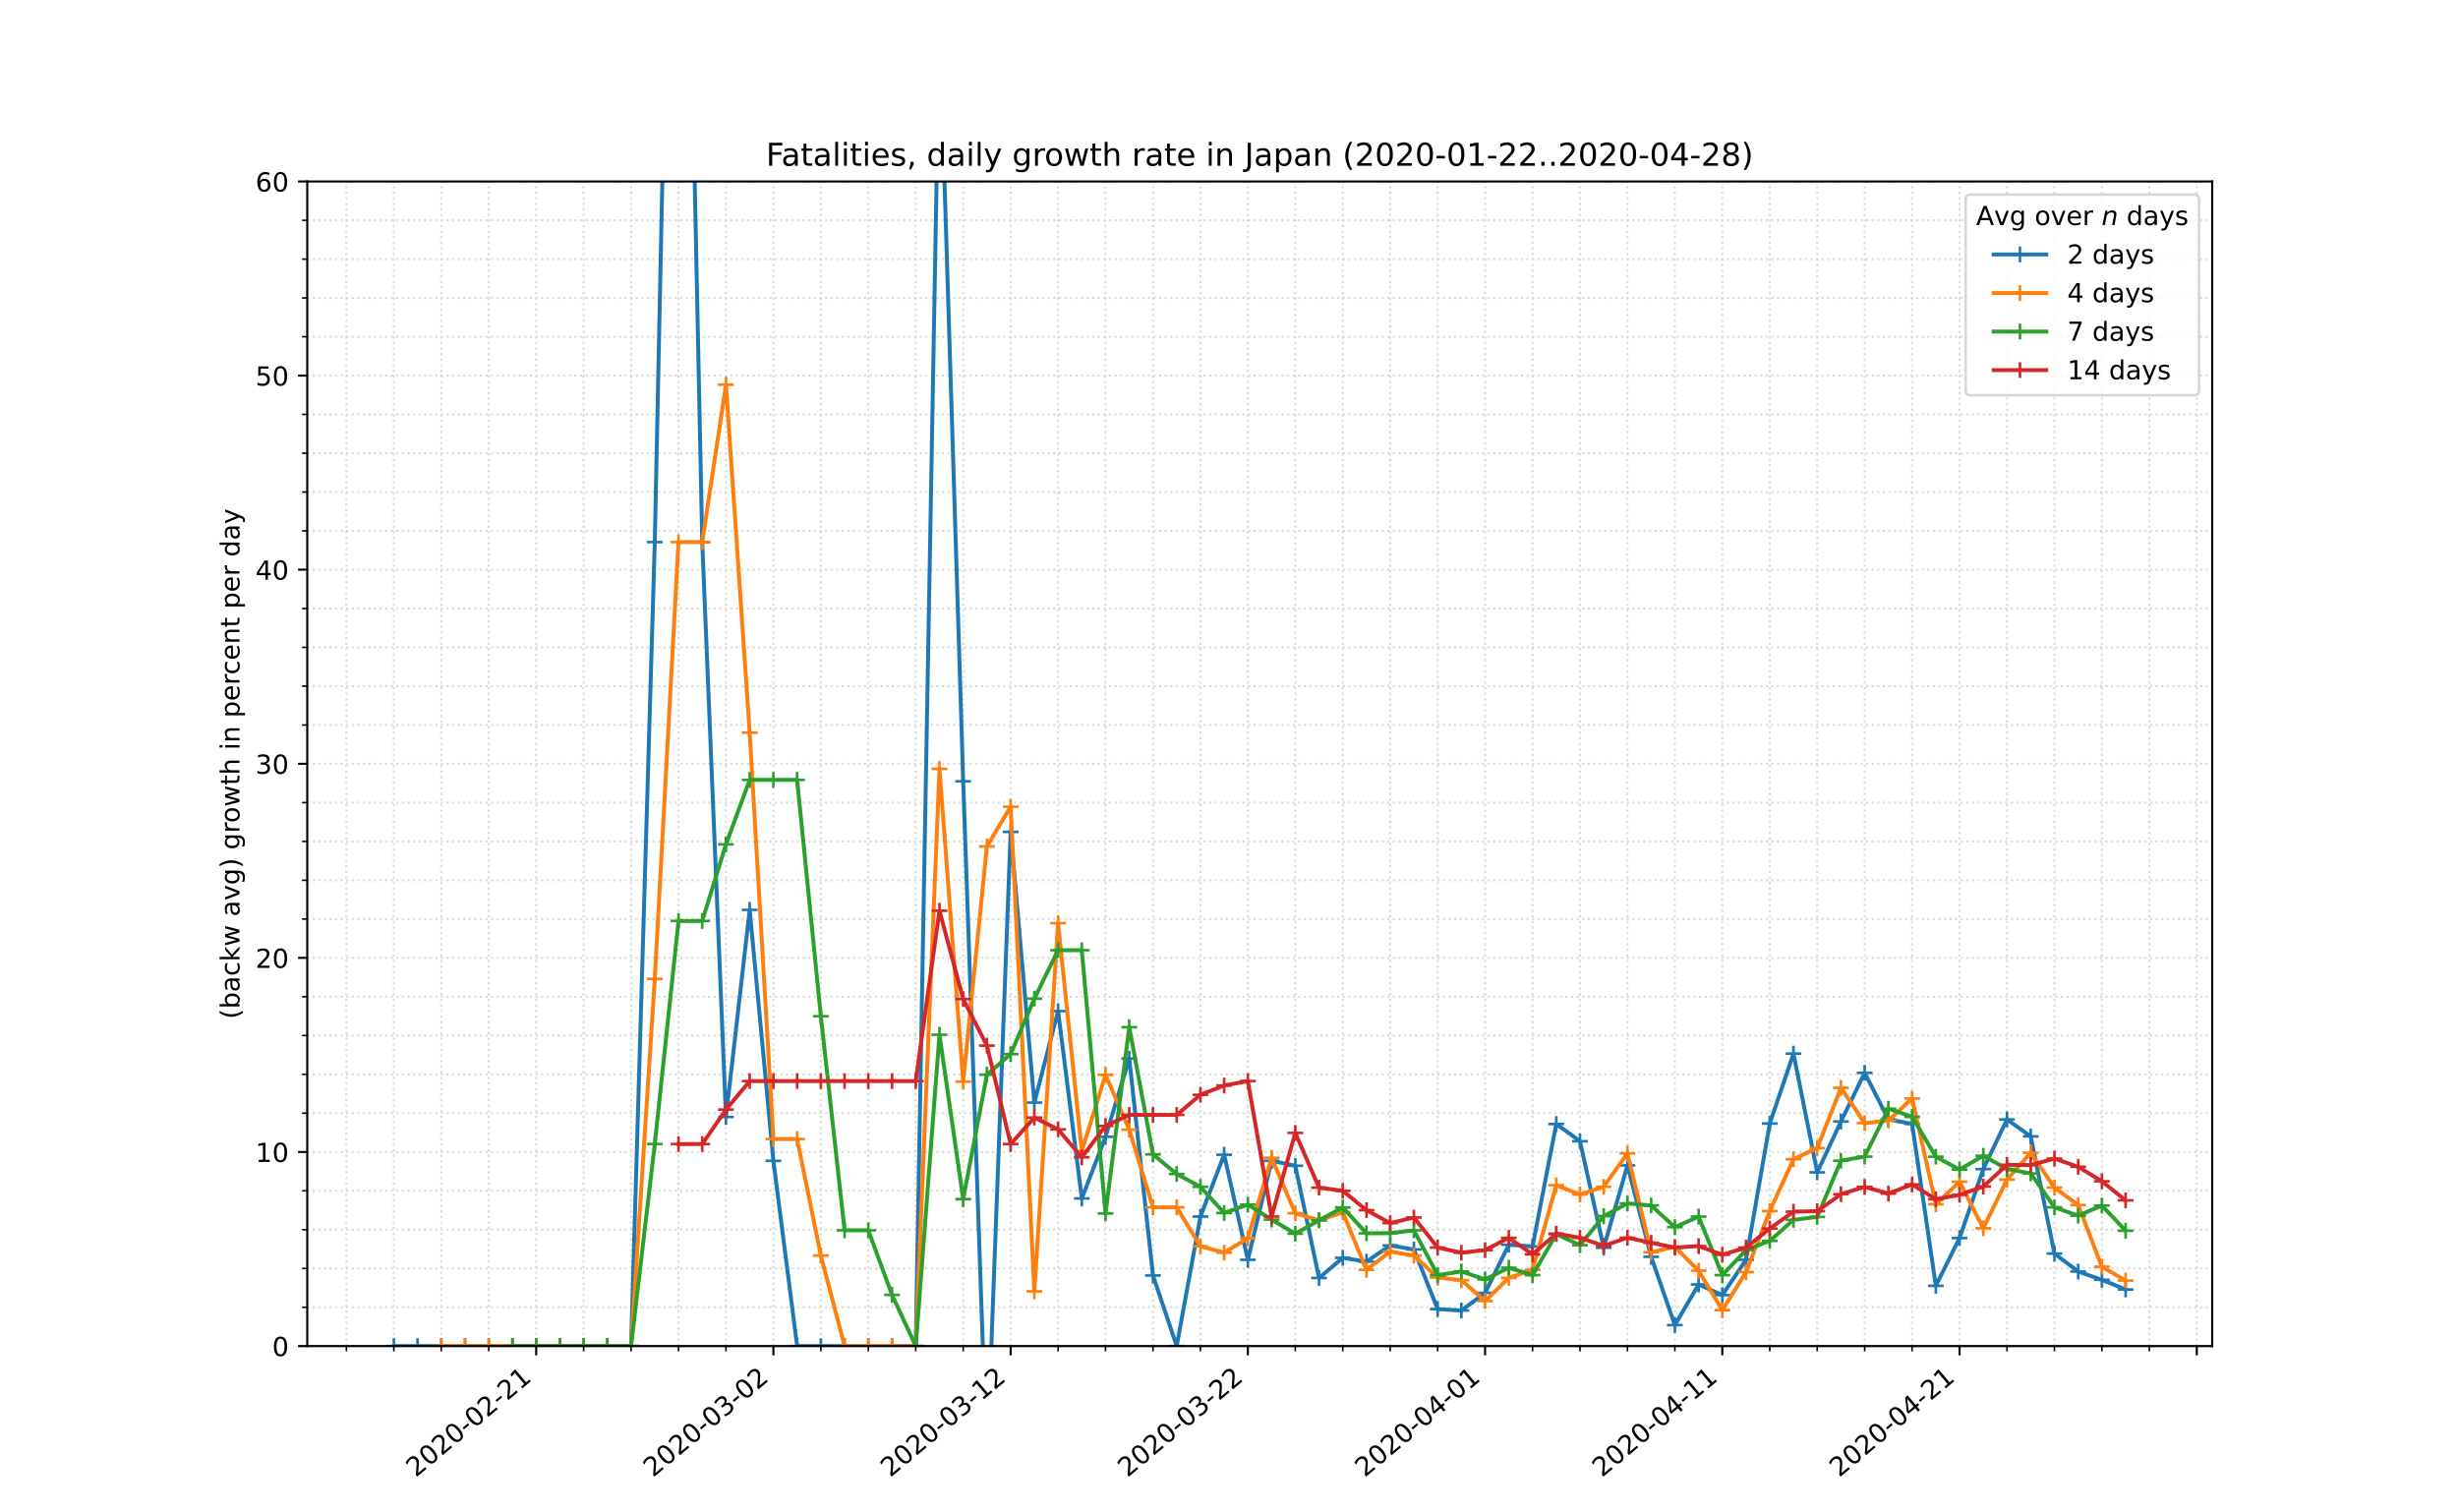 <?xml version="1.0" encoding="utf-8" standalone="no"?>
<!DOCTYPE svg PUBLIC "-//W3C//DTD SVG 1.1//EN"
  "http://www.w3.org/Graphics/SVG/1.1/DTD/svg11.dtd">
<!-- Created with matplotlib (https://matplotlib.org/) -->
<svg height="576pt" version="1.1" viewBox="0 0 936 576" width="936pt" xmlns="http://www.w3.org/2000/svg" xmlns:xlink="http://www.w3.org/1999/xlink">
 <defs>
  <style type="text/css">
*{stroke-linecap:butt;stroke-linejoin:round;}
  </style>
 </defs>
 <g id="figure_1">
  <g id="patch_1">
   <path d="M 0 576 
L 936 576 
L 936 0 
L 0 0 
z
" style="fill:#ffffff;"/>
  </g>
  <g id="axes_1">
   <g id="patch_2">
    <path d="M 117 512.64 
L 842.4 512.64 
L 842.4 69.12 
L 117 69.12 
z
" style="fill:#ffffff;"/>
   </g>
   <g id="matplotlib.axis_1">
    <g id="xtick_1">
     <g id="line2d_1">
      <path clip-path="url(#pbaa75950f8)" d="M 204.174 512.64 
L 204.174 69.12 
" style="fill:none;stroke:#d8dcd6;stroke-dasharray:0.8,1.32;stroke-dashoffset:0;stroke-width:0.8;"/>
     </g>
     <g id="line2d_2">
      <defs>
       <path d="M 0 0 
L 0 3.5 
" id="m35e2f7a4ce" style="stroke:#000000;stroke-width:0.8;"/>
      </defs>
      <g>
       <use style="stroke:#000000;stroke-width:0.8;" x="204.174" xlink:href="#m35e2f7a4ce" y="512.64"/>
      </g>
     </g>
     <g id="text_1">
      <!-- 2020-02-21 -->
      <defs>
       <path d="M 19.188 8.297 
L 53.609 8.297 
L 53.609 0 
L 7.328 0 
L 7.328 8.297 
Q 12.938 14.109 22.625 23.891 
Q 32.328 33.688 34.812 36.531 
Q 39.547 41.844 41.422 45.531 
Q 43.312 49.219 43.312 52.781 
Q 43.312 58.594 39.234 62.25 
Q 35.156 65.922 28.609 65.922 
Q 23.969 65.922 18.812 64.312 
Q 13.672 62.703 7.812 59.422 
L 7.812 69.391 
Q 13.766 71.781 18.938 73 
Q 24.125 74.219 28.422 74.219 
Q 39.75 74.219 46.484 68.547 
Q 53.219 62.891 53.219 53.422 
Q 53.219 48.922 51.531 44.891 
Q 49.859 40.875 45.406 35.406 
Q 44.188 33.984 37.641 27.219 
Q 31.109 20.453 19.188 8.297 
z
" id="DejaVuSans-50"/>
       <path d="M 31.781 66.406 
Q 24.172 66.406 20.328 58.906 
Q 16.5 51.422 16.5 36.375 
Q 16.5 21.391 20.328 13.891 
Q 24.172 6.391 31.781 6.391 
Q 39.453 6.391 43.281 13.891 
Q 47.125 21.391 47.125 36.375 
Q 47.125 51.422 43.281 58.906 
Q 39.453 66.406 31.781 66.406 
z
M 31.781 74.219 
Q 44.047 74.219 50.516 64.516 
Q 56.984 54.828 56.984 36.375 
Q 56.984 17.969 50.516 8.266 
Q 44.047 -1.422 31.781 -1.422 
Q 19.531 -1.422 13.062 8.266 
Q 6.594 17.969 6.594 36.375 
Q 6.594 54.828 13.062 64.516 
Q 19.531 74.219 31.781 74.219 
z
" id="DejaVuSans-48"/>
       <path d="M 4.891 31.391 
L 31.203 31.391 
L 31.203 23.391 
L 4.891 23.391 
z
" id="DejaVuSans-45"/>
       <path d="M 12.406 8.297 
L 28.516 8.297 
L 28.516 63.922 
L 10.984 60.406 
L 10.984 69.391 
L 28.422 72.906 
L 38.281 72.906 
L 38.281 8.297 
L 54.391 8.297 
L 54.391 0 
L 12.406 0 
z
" id="DejaVuSans-49"/>
      </defs>
      <g transform="translate(158.319 562.817)rotate(-40)scale(0.1 -0.1)">
       <use xlink:href="#DejaVuSans-50"/>
       <use x="63.623" xlink:href="#DejaVuSans-48"/>
       <use x="127.246" xlink:href="#DejaVuSans-50"/>
       <use x="190.869" xlink:href="#DejaVuSans-48"/>
       <use x="254.492" xlink:href="#DejaVuSans-45"/>
       <use x="290.576" xlink:href="#DejaVuSans-48"/>
       <use x="354.199" xlink:href="#DejaVuSans-50"/>
       <use x="417.822" xlink:href="#DejaVuSans-45"/>
       <use x="453.906" xlink:href="#DejaVuSans-50"/>
       <use x="517.529" xlink:href="#DejaVuSans-49"/>
      </g>
     </g>
    </g>
    <g id="xtick_2">
     <g id="line2d_3">
      <path clip-path="url(#pbaa75950f8)" d="M 294.511 512.64 
L 294.511 69.12 
" style="fill:none;stroke:#d8dcd6;stroke-dasharray:0.8,1.32;stroke-dashoffset:0;stroke-width:0.8;"/>
     </g>
     <g id="line2d_4">
      <g>
       <use style="stroke:#000000;stroke-width:0.8;" x="294.511" xlink:href="#m35e2f7a4ce" y="512.64"/>
      </g>
     </g>
     <g id="text_2">
      <!-- 2020-03-02 -->
      <defs>
       <path d="M 40.578 39.312 
Q 47.656 37.797 51.625 33 
Q 55.609 28.219 55.609 21.188 
Q 55.609 10.406 48.188 4.484 
Q 40.766 -1.422 27.094 -1.422 
Q 22.516 -1.422 17.656 -0.516 
Q 12.797 0.391 7.625 2.203 
L 7.625 11.719 
Q 11.719 9.328 16.594 8.109 
Q 21.484 6.891 26.812 6.891 
Q 36.078 6.891 40.938 10.547 
Q 45.797 14.203 45.797 21.188 
Q 45.797 27.641 41.281 31.266 
Q 36.766 34.906 28.719 34.906 
L 20.219 34.906 
L 20.219 43.016 
L 29.109 43.016 
Q 36.375 43.016 40.234 45.922 
Q 44.094 48.828 44.094 54.297 
Q 44.094 59.906 40.109 62.906 
Q 36.141 65.922 28.719 65.922 
Q 24.656 65.922 20.016 65.031 
Q 15.375 64.156 9.812 62.312 
L 9.812 71.094 
Q 15.438 72.656 20.344 73.438 
Q 25.25 74.219 29.594 74.219 
Q 40.828 74.219 47.359 69.109 
Q 53.906 64.016 53.906 55.328 
Q 53.906 49.266 50.438 45.094 
Q 46.969 40.922 40.578 39.312 
z
" id="DejaVuSans-51"/>
      </defs>
      <g transform="translate(248.655 562.817)rotate(-40)scale(0.1 -0.1)">
       <use xlink:href="#DejaVuSans-50"/>
       <use x="63.623" xlink:href="#DejaVuSans-48"/>
       <use x="127.246" xlink:href="#DejaVuSans-50"/>
       <use x="190.869" xlink:href="#DejaVuSans-48"/>
       <use x="254.492" xlink:href="#DejaVuSans-45"/>
       <use x="290.576" xlink:href="#DejaVuSans-48"/>
       <use x="354.199" xlink:href="#DejaVuSans-51"/>
       <use x="417.822" xlink:href="#DejaVuSans-45"/>
       <use x="453.906" xlink:href="#DejaVuSans-48"/>
       <use x="517.529" xlink:href="#DejaVuSans-50"/>
      </g>
     </g>
    </g>
    <g id="xtick_3">
     <g id="line2d_5">
      <path clip-path="url(#pbaa75950f8)" d="M 384.847 512.64 
L 384.847 69.12 
" style="fill:none;stroke:#d8dcd6;stroke-dasharray:0.8,1.32;stroke-dashoffset:0;stroke-width:0.8;"/>
     </g>
     <g id="line2d_6">
      <g>
       <use style="stroke:#000000;stroke-width:0.8;" x="384.847" xlink:href="#m35e2f7a4ce" y="512.64"/>
      </g>
     </g>
     <g id="text_3">
      <!-- 2020-03-12 -->
      <g transform="translate(338.991 562.817)rotate(-40)scale(0.1 -0.1)">
       <use xlink:href="#DejaVuSans-50"/>
       <use x="63.623" xlink:href="#DejaVuSans-48"/>
       <use x="127.246" xlink:href="#DejaVuSans-50"/>
       <use x="190.869" xlink:href="#DejaVuSans-48"/>
       <use x="254.492" xlink:href="#DejaVuSans-45"/>
       <use x="290.576" xlink:href="#DejaVuSans-48"/>
       <use x="354.199" xlink:href="#DejaVuSans-51"/>
       <use x="417.822" xlink:href="#DejaVuSans-45"/>
       <use x="453.906" xlink:href="#DejaVuSans-49"/>
       <use x="517.529" xlink:href="#DejaVuSans-50"/>
      </g>
     </g>
    </g>
    <g id="xtick_4">
     <g id="line2d_7">
      <path clip-path="url(#pbaa75950f8)" d="M 475.183 512.64 
L 475.183 69.12 
" style="fill:none;stroke:#d8dcd6;stroke-dasharray:0.8,1.32;stroke-dashoffset:0;stroke-width:0.8;"/>
     </g>
     <g id="line2d_8">
      <g>
       <use style="stroke:#000000;stroke-width:0.8;" x="475.183" xlink:href="#m35e2f7a4ce" y="512.64"/>
      </g>
     </g>
     <g id="text_4">
      <!-- 2020-03-22 -->
      <g transform="translate(429.327 562.817)rotate(-40)scale(0.1 -0.1)">
       <use xlink:href="#DejaVuSans-50"/>
       <use x="63.623" xlink:href="#DejaVuSans-48"/>
       <use x="127.246" xlink:href="#DejaVuSans-50"/>
       <use x="190.869" xlink:href="#DejaVuSans-48"/>
       <use x="254.492" xlink:href="#DejaVuSans-45"/>
       <use x="290.576" xlink:href="#DejaVuSans-48"/>
       <use x="354.199" xlink:href="#DejaVuSans-51"/>
       <use x="417.822" xlink:href="#DejaVuSans-45"/>
       <use x="453.906" xlink:href="#DejaVuSans-50"/>
       <use x="517.529" xlink:href="#DejaVuSans-50"/>
      </g>
     </g>
    </g>
    <g id="xtick_5">
     <g id="line2d_9">
      <path clip-path="url(#pbaa75950f8)" d="M 565.519 512.64 
L 565.519 69.12 
" style="fill:none;stroke:#d8dcd6;stroke-dasharray:0.8,1.32;stroke-dashoffset:0;stroke-width:0.8;"/>
     </g>
     <g id="line2d_10">
      <g>
       <use style="stroke:#000000;stroke-width:0.8;" x="565.519" xlink:href="#m35e2f7a4ce" y="512.64"/>
      </g>
     </g>
     <g id="text_5">
      <!-- 2020-04-01 -->
      <defs>
       <path d="M 37.797 64.312 
L 12.891 25.391 
L 37.797 25.391 
z
M 35.203 72.906 
L 47.609 72.906 
L 47.609 25.391 
L 58.016 25.391 
L 58.016 17.188 
L 47.609 17.188 
L 47.609 0 
L 37.797 0 
L 37.797 17.188 
L 4.891 17.188 
L 4.891 26.703 
z
" id="DejaVuSans-52"/>
      </defs>
      <g transform="translate(519.663 562.817)rotate(-40)scale(0.1 -0.1)">
       <use xlink:href="#DejaVuSans-50"/>
       <use x="63.623" xlink:href="#DejaVuSans-48"/>
       <use x="127.246" xlink:href="#DejaVuSans-50"/>
       <use x="190.869" xlink:href="#DejaVuSans-48"/>
       <use x="254.492" xlink:href="#DejaVuSans-45"/>
       <use x="290.576" xlink:href="#DejaVuSans-48"/>
       <use x="354.199" xlink:href="#DejaVuSans-52"/>
       <use x="417.822" xlink:href="#DejaVuSans-45"/>
       <use x="453.906" xlink:href="#DejaVuSans-48"/>
       <use x="517.529" xlink:href="#DejaVuSans-49"/>
      </g>
     </g>
    </g>
    <g id="xtick_6">
     <g id="line2d_11">
      <path clip-path="url(#pbaa75950f8)" d="M 655.856 512.64 
L 655.856 69.12 
" style="fill:none;stroke:#d8dcd6;stroke-dasharray:0.8,1.32;stroke-dashoffset:0;stroke-width:0.8;"/>
     </g>
     <g id="line2d_12">
      <g>
       <use style="stroke:#000000;stroke-width:0.8;" x="655.856" xlink:href="#m35e2f7a4ce" y="512.64"/>
      </g>
     </g>
     <g id="text_6">
      <!-- 2020-04-11 -->
      <g transform="translate(610 562.817)rotate(-40)scale(0.1 -0.1)">
       <use xlink:href="#DejaVuSans-50"/>
       <use x="63.623" xlink:href="#DejaVuSans-48"/>
       <use x="127.246" xlink:href="#DejaVuSans-50"/>
       <use x="190.869" xlink:href="#DejaVuSans-48"/>
       <use x="254.492" xlink:href="#DejaVuSans-45"/>
       <use x="290.576" xlink:href="#DejaVuSans-48"/>
       <use x="354.199" xlink:href="#DejaVuSans-52"/>
       <use x="417.822" xlink:href="#DejaVuSans-45"/>
       <use x="453.906" xlink:href="#DejaVuSans-49"/>
       <use x="517.529" xlink:href="#DejaVuSans-49"/>
      </g>
     </g>
    </g>
    <g id="xtick_7">
     <g id="line2d_13">
      <path clip-path="url(#pbaa75950f8)" d="M 746.192 512.64 
L 746.192 69.12 
" style="fill:none;stroke:#d8dcd6;stroke-dasharray:0.8,1.32;stroke-dashoffset:0;stroke-width:0.8;"/>
     </g>
     <g id="line2d_14">
      <g>
       <use style="stroke:#000000;stroke-width:0.8;" x="746.192" xlink:href="#m35e2f7a4ce" y="512.64"/>
      </g>
     </g>
     <g id="text_7">
      <!-- 2020-04-21 -->
      <g transform="translate(700.336 562.817)rotate(-40)scale(0.1 -0.1)">
       <use xlink:href="#DejaVuSans-50"/>
       <use x="63.623" xlink:href="#DejaVuSans-48"/>
       <use x="127.246" xlink:href="#DejaVuSans-50"/>
       <use x="190.869" xlink:href="#DejaVuSans-48"/>
       <use x="254.492" xlink:href="#DejaVuSans-45"/>
       <use x="290.576" xlink:href="#DejaVuSans-48"/>
       <use x="354.199" xlink:href="#DejaVuSans-52"/>
       <use x="417.822" xlink:href="#DejaVuSans-45"/>
       <use x="453.906" xlink:href="#DejaVuSans-50"/>
       <use x="517.529" xlink:href="#DejaVuSans-49"/>
      </g>
     </g>
    </g>
    <g id="xtick_8">
     <g id="line2d_15">
      <path clip-path="url(#pbaa75950f8)" d="M 836.528 512.64 
L 836.528 69.12 
" style="fill:none;stroke:#d8dcd6;stroke-dasharray:0.8,1.32;stroke-dashoffset:0;stroke-width:0.8;"/>
     </g>
     <g id="line2d_16">
      <g>
       <use style="stroke:#000000;stroke-width:0.8;" x="836.528" xlink:href="#m35e2f7a4ce" y="512.64"/>
      </g>
     </g>
    </g>
    <g id="xtick_9">
     <g id="line2d_17">
      <path clip-path="url(#pbaa75950f8)" d="M 131.905 512.64 
L 131.905 69.12 
" style="fill:none;stroke:#d8dcd6;stroke-dasharray:0.8,1.32;stroke-dashoffset:0;stroke-width:0.8;"/>
     </g>
     <g id="line2d_18">
      <defs>
       <path d="M 0 0 
L 0 2 
" id="mfb7f6a5616" style="stroke:#000000;stroke-width:0.6;"/>
      </defs>
      <g>
       <use style="stroke:#000000;stroke-width:0.6;" x="131.905" xlink:href="#mfb7f6a5616" y="512.64"/>
      </g>
     </g>
    </g>
    <g id="xtick_10">
     <g id="line2d_19">
      <path clip-path="url(#pbaa75950f8)" d="M 149.973 512.64 
L 149.973 69.12 
" style="fill:none;stroke:#d8dcd6;stroke-dasharray:0.8,1.32;stroke-dashoffset:0;stroke-width:0.8;"/>
     </g>
     <g id="line2d_20">
      <g>
       <use style="stroke:#000000;stroke-width:0.6;" x="149.973" xlink:href="#mfb7f6a5616" y="512.64"/>
      </g>
     </g>
    </g>
    <g id="xtick_11">
     <g id="line2d_21">
      <path clip-path="url(#pbaa75950f8)" d="M 168.04 512.64 
L 168.04 69.12 
" style="fill:none;stroke:#d8dcd6;stroke-dasharray:0.8,1.32;stroke-dashoffset:0;stroke-width:0.8;"/>
     </g>
     <g id="line2d_22">
      <g>
       <use style="stroke:#000000;stroke-width:0.6;" x="168.04" xlink:href="#mfb7f6a5616" y="512.64"/>
      </g>
     </g>
    </g>
    <g id="xtick_12">
     <g id="line2d_23">
      <path clip-path="url(#pbaa75950f8)" d="M 186.107 512.64 
L 186.107 69.12 
" style="fill:none;stroke:#d8dcd6;stroke-dasharray:0.8,1.32;stroke-dashoffset:0;stroke-width:0.8;"/>
     </g>
     <g id="line2d_24">
      <g>
       <use style="stroke:#000000;stroke-width:0.6;" x="186.107" xlink:href="#mfb7f6a5616" y="512.64"/>
      </g>
     </g>
    </g>
    <g id="xtick_13">
     <g id="line2d_25">
      <path clip-path="url(#pbaa75950f8)" d="M 222.242 512.64 
L 222.242 69.12 
" style="fill:none;stroke:#d8dcd6;stroke-dasharray:0.8,1.32;stroke-dashoffset:0;stroke-width:0.8;"/>
     </g>
     <g id="line2d_26">
      <g>
       <use style="stroke:#000000;stroke-width:0.6;" x="222.242" xlink:href="#mfb7f6a5616" y="512.64"/>
      </g>
     </g>
    </g>
    <g id="xtick_14">
     <g id="line2d_27">
      <path clip-path="url(#pbaa75950f8)" d="M 240.309 512.64 
L 240.309 69.12 
" style="fill:none;stroke:#d8dcd6;stroke-dasharray:0.8,1.32;stroke-dashoffset:0;stroke-width:0.8;"/>
     </g>
     <g id="line2d_28">
      <g>
       <use style="stroke:#000000;stroke-width:0.6;" x="240.309" xlink:href="#mfb7f6a5616" y="512.64"/>
      </g>
     </g>
    </g>
    <g id="xtick_15">
     <g id="line2d_29">
      <path clip-path="url(#pbaa75950f8)" d="M 258.376 512.64 
L 258.376 69.12 
" style="fill:none;stroke:#d8dcd6;stroke-dasharray:0.8,1.32;stroke-dashoffset:0;stroke-width:0.8;"/>
     </g>
     <g id="line2d_30">
      <g>
       <use style="stroke:#000000;stroke-width:0.6;" x="258.376" xlink:href="#mfb7f6a5616" y="512.64"/>
      </g>
     </g>
    </g>
    <g id="xtick_16">
     <g id="line2d_31">
      <path clip-path="url(#pbaa75950f8)" d="M 276.443 512.64 
L 276.443 69.12 
" style="fill:none;stroke:#d8dcd6;stroke-dasharray:0.8,1.32;stroke-dashoffset:0;stroke-width:0.8;"/>
     </g>
     <g id="line2d_32">
      <g>
       <use style="stroke:#000000;stroke-width:0.6;" x="276.443" xlink:href="#mfb7f6a5616" y="512.64"/>
      </g>
     </g>
    </g>
    <g id="xtick_17">
     <g id="line2d_33">
      <path clip-path="url(#pbaa75950f8)" d="M 312.578 512.64 
L 312.578 69.12 
" style="fill:none;stroke:#d8dcd6;stroke-dasharray:0.8,1.32;stroke-dashoffset:0;stroke-width:0.8;"/>
     </g>
     <g id="line2d_34">
      <g>
       <use style="stroke:#000000;stroke-width:0.6;" x="312.578" xlink:href="#mfb7f6a5616" y="512.64"/>
      </g>
     </g>
    </g>
    <g id="xtick_18">
     <g id="line2d_35">
      <path clip-path="url(#pbaa75950f8)" d="M 330.645 512.64 
L 330.645 69.12 
" style="fill:none;stroke:#d8dcd6;stroke-dasharray:0.8,1.32;stroke-dashoffset:0;stroke-width:0.8;"/>
     </g>
     <g id="line2d_36">
      <g>
       <use style="stroke:#000000;stroke-width:0.6;" x="330.645" xlink:href="#mfb7f6a5616" y="512.64"/>
      </g>
     </g>
    </g>
    <g id="xtick_19">
     <g id="line2d_37">
      <path clip-path="url(#pbaa75950f8)" d="M 348.712 512.64 
L 348.712 69.12 
" style="fill:none;stroke:#d8dcd6;stroke-dasharray:0.8,1.32;stroke-dashoffset:0;stroke-width:0.8;"/>
     </g>
     <g id="line2d_38">
      <g>
       <use style="stroke:#000000;stroke-width:0.6;" x="348.712" xlink:href="#mfb7f6a5616" y="512.64"/>
      </g>
     </g>
    </g>
    <g id="xtick_20">
     <g id="line2d_39">
      <path clip-path="url(#pbaa75950f8)" d="M 366.78 512.64 
L 366.78 69.12 
" style="fill:none;stroke:#d8dcd6;stroke-dasharray:0.8,1.32;stroke-dashoffset:0;stroke-width:0.8;"/>
     </g>
     <g id="line2d_40">
      <g>
       <use style="stroke:#000000;stroke-width:0.6;" x="366.78" xlink:href="#mfb7f6a5616" y="512.64"/>
      </g>
     </g>
    </g>
    <g id="xtick_21">
     <g id="line2d_41">
      <path clip-path="url(#pbaa75950f8)" d="M 402.914 512.64 
L 402.914 69.12 
" style="fill:none;stroke:#d8dcd6;stroke-dasharray:0.8,1.32;stroke-dashoffset:0;stroke-width:0.8;"/>
     </g>
     <g id="line2d_42">
      <g>
       <use style="stroke:#000000;stroke-width:0.6;" x="402.914" xlink:href="#mfb7f6a5616" y="512.64"/>
      </g>
     </g>
    </g>
    <g id="xtick_22">
     <g id="line2d_43">
      <path clip-path="url(#pbaa75950f8)" d="M 420.981 512.64 
L 420.981 69.12 
" style="fill:none;stroke:#d8dcd6;stroke-dasharray:0.8,1.32;stroke-dashoffset:0;stroke-width:0.8;"/>
     </g>
     <g id="line2d_44">
      <g>
       <use style="stroke:#000000;stroke-width:0.6;" x="420.981" xlink:href="#mfb7f6a5616" y="512.64"/>
      </g>
     </g>
    </g>
    <g id="xtick_23">
     <g id="line2d_45">
      <path clip-path="url(#pbaa75950f8)" d="M 439.049 512.64 
L 439.049 69.12 
" style="fill:none;stroke:#d8dcd6;stroke-dasharray:0.8,1.32;stroke-dashoffset:0;stroke-width:0.8;"/>
     </g>
     <g id="line2d_46">
      <g>
       <use style="stroke:#000000;stroke-width:0.6;" x="439.049" xlink:href="#mfb7f6a5616" y="512.64"/>
      </g>
     </g>
    </g>
    <g id="xtick_24">
     <g id="line2d_47">
      <path clip-path="url(#pbaa75950f8)" d="M 457.116 512.64 
L 457.116 69.12 
" style="fill:none;stroke:#d8dcd6;stroke-dasharray:0.8,1.32;stroke-dashoffset:0;stroke-width:0.8;"/>
     </g>
     <g id="line2d_48">
      <g>
       <use style="stroke:#000000;stroke-width:0.6;" x="457.116" xlink:href="#mfb7f6a5616" y="512.64"/>
      </g>
     </g>
    </g>
    <g id="xtick_25">
     <g id="line2d_49">
      <path clip-path="url(#pbaa75950f8)" d="M 493.25 512.64 
L 493.25 69.12 
" style="fill:none;stroke:#d8dcd6;stroke-dasharray:0.8,1.32;stroke-dashoffset:0;stroke-width:0.8;"/>
     </g>
     <g id="line2d_50">
      <g>
       <use style="stroke:#000000;stroke-width:0.6;" x="493.25" xlink:href="#mfb7f6a5616" y="512.64"/>
      </g>
     </g>
    </g>
    <g id="xtick_26">
     <g id="line2d_51">
      <path clip-path="url(#pbaa75950f8)" d="M 511.318 512.64 
L 511.318 69.12 
" style="fill:none;stroke:#d8dcd6;stroke-dasharray:0.8,1.32;stroke-dashoffset:0;stroke-width:0.8;"/>
     </g>
     <g id="line2d_52">
      <g>
       <use style="stroke:#000000;stroke-width:0.6;" x="511.318" xlink:href="#mfb7f6a5616" y="512.64"/>
      </g>
     </g>
    </g>
    <g id="xtick_27">
     <g id="line2d_53">
      <path clip-path="url(#pbaa75950f8)" d="M 529.385 512.64 
L 529.385 69.12 
" style="fill:none;stroke:#d8dcd6;stroke-dasharray:0.8,1.32;stroke-dashoffset:0;stroke-width:0.8;"/>
     </g>
     <g id="line2d_54">
      <g>
       <use style="stroke:#000000;stroke-width:0.6;" x="529.385" xlink:href="#mfb7f6a5616" y="512.64"/>
      </g>
     </g>
    </g>
    <g id="xtick_28">
     <g id="line2d_55">
      <path clip-path="url(#pbaa75950f8)" d="M 547.452 512.64 
L 547.452 69.12 
" style="fill:none;stroke:#d8dcd6;stroke-dasharray:0.8,1.32;stroke-dashoffset:0;stroke-width:0.8;"/>
     </g>
     <g id="line2d_56">
      <g>
       <use style="stroke:#000000;stroke-width:0.6;" x="547.452" xlink:href="#mfb7f6a5616" y="512.64"/>
      </g>
     </g>
    </g>
    <g id="xtick_29">
     <g id="line2d_57">
      <path clip-path="url(#pbaa75950f8)" d="M 583.587 512.64 
L 583.587 69.12 
" style="fill:none;stroke:#d8dcd6;stroke-dasharray:0.8,1.32;stroke-dashoffset:0;stroke-width:0.8;"/>
     </g>
     <g id="line2d_58">
      <g>
       <use style="stroke:#000000;stroke-width:0.6;" x="583.587" xlink:href="#mfb7f6a5616" y="512.64"/>
      </g>
     </g>
    </g>
    <g id="xtick_30">
     <g id="line2d_59">
      <path clip-path="url(#pbaa75950f8)" d="M 601.654 512.64 
L 601.654 69.12 
" style="fill:none;stroke:#d8dcd6;stroke-dasharray:0.8,1.32;stroke-dashoffset:0;stroke-width:0.8;"/>
     </g>
     <g id="line2d_60">
      <g>
       <use style="stroke:#000000;stroke-width:0.6;" x="601.654" xlink:href="#mfb7f6a5616" y="512.64"/>
      </g>
     </g>
    </g>
    <g id="xtick_31">
     <g id="line2d_61">
      <path clip-path="url(#pbaa75950f8)" d="M 619.721 512.64 
L 619.721 69.12 
" style="fill:none;stroke:#d8dcd6;stroke-dasharray:0.8,1.32;stroke-dashoffset:0;stroke-width:0.8;"/>
     </g>
     <g id="line2d_62">
      <g>
       <use style="stroke:#000000;stroke-width:0.6;" x="619.721" xlink:href="#mfb7f6a5616" y="512.64"/>
      </g>
     </g>
    </g>
    <g id="xtick_32">
     <g id="line2d_63">
      <path clip-path="url(#pbaa75950f8)" d="M 637.788 512.64 
L 637.788 69.12 
" style="fill:none;stroke:#d8dcd6;stroke-dasharray:0.8,1.32;stroke-dashoffset:0;stroke-width:0.8;"/>
     </g>
     <g id="line2d_64">
      <g>
       <use style="stroke:#000000;stroke-width:0.6;" x="637.788" xlink:href="#mfb7f6a5616" y="512.64"/>
      </g>
     </g>
    </g>
    <g id="xtick_33">
     <g id="line2d_65">
      <path clip-path="url(#pbaa75950f8)" d="M 673.923 512.64 
L 673.923 69.12 
" style="fill:none;stroke:#d8dcd6;stroke-dasharray:0.8,1.32;stroke-dashoffset:0;stroke-width:0.8;"/>
     </g>
     <g id="line2d_66">
      <g>
       <use style="stroke:#000000;stroke-width:0.6;" x="673.923" xlink:href="#mfb7f6a5616" y="512.64"/>
      </g>
     </g>
    </g>
    <g id="xtick_34">
     <g id="line2d_67">
      <path clip-path="url(#pbaa75950f8)" d="M 691.99 512.64 
L 691.99 69.12 
" style="fill:none;stroke:#d8dcd6;stroke-dasharray:0.8,1.32;stroke-dashoffset:0;stroke-width:0.8;"/>
     </g>
     <g id="line2d_68">
      <g>
       <use style="stroke:#000000;stroke-width:0.6;" x="691.99" xlink:href="#mfb7f6a5616" y="512.64"/>
      </g>
     </g>
    </g>
    <g id="xtick_35">
     <g id="line2d_69">
      <path clip-path="url(#pbaa75950f8)" d="M 710.057 512.64 
L 710.057 69.12 
" style="fill:none;stroke:#d8dcd6;stroke-dasharray:0.8,1.32;stroke-dashoffset:0;stroke-width:0.8;"/>
     </g>
     <g id="line2d_70">
      <g>
       <use style="stroke:#000000;stroke-width:0.6;" x="710.057" xlink:href="#mfb7f6a5616" y="512.64"/>
      </g>
     </g>
    </g>
    <g id="xtick_36">
     <g id="line2d_71">
      <path clip-path="url(#pbaa75950f8)" d="M 728.125 512.64 
L 728.125 69.12 
" style="fill:none;stroke:#d8dcd6;stroke-dasharray:0.8,1.32;stroke-dashoffset:0;stroke-width:0.8;"/>
     </g>
     <g id="line2d_72">
      <g>
       <use style="stroke:#000000;stroke-width:0.6;" x="728.125" xlink:href="#mfb7f6a5616" y="512.64"/>
      </g>
     </g>
    </g>
    <g id="xtick_37">
     <g id="line2d_73">
      <path clip-path="url(#pbaa75950f8)" d="M 764.259 512.64 
L 764.259 69.12 
" style="fill:none;stroke:#d8dcd6;stroke-dasharray:0.8,1.32;stroke-dashoffset:0;stroke-width:0.8;"/>
     </g>
     <g id="line2d_74">
      <g>
       <use style="stroke:#000000;stroke-width:0.6;" x="764.259" xlink:href="#mfb7f6a5616" y="512.64"/>
      </g>
     </g>
    </g>
    <g id="xtick_38">
     <g id="line2d_75">
      <path clip-path="url(#pbaa75950f8)" d="M 782.326 512.64 
L 782.326 69.12 
" style="fill:none;stroke:#d8dcd6;stroke-dasharray:0.8,1.32;stroke-dashoffset:0;stroke-width:0.8;"/>
     </g>
     <g id="line2d_76">
      <g>
       <use style="stroke:#000000;stroke-width:0.6;" x="782.326" xlink:href="#mfb7f6a5616" y="512.64"/>
      </g>
     </g>
    </g>
    <g id="xtick_39">
     <g id="line2d_77">
      <path clip-path="url(#pbaa75950f8)" d="M 800.394 512.64 
L 800.394 69.12 
" style="fill:none;stroke:#d8dcd6;stroke-dasharray:0.8,1.32;stroke-dashoffset:0;stroke-width:0.8;"/>
     </g>
     <g id="line2d_78">
      <g>
       <use style="stroke:#000000;stroke-width:0.6;" x="800.394" xlink:href="#mfb7f6a5616" y="512.64"/>
      </g>
     </g>
    </g>
    <g id="xtick_40">
     <g id="line2d_79">
      <path clip-path="url(#pbaa75950f8)" d="M 818.461 512.64 
L 818.461 69.12 
" style="fill:none;stroke:#d8dcd6;stroke-dasharray:0.8,1.32;stroke-dashoffset:0;stroke-width:0.8;"/>
     </g>
     <g id="line2d_80">
      <g>
       <use style="stroke:#000000;stroke-width:0.6;" x="818.461" xlink:href="#mfb7f6a5616" y="512.64"/>
      </g>
     </g>
    </g>
   </g>
   <g id="matplotlib.axis_2">
    <g id="ytick_1">
     <g id="line2d_81">
      <path clip-path="url(#pbaa75950f8)" d="M 117 512.64 
L 842.4 512.64 
" style="fill:none;stroke:#d8dcd6;stroke-dasharray:0.8,1.32;stroke-dashoffset:0;stroke-width:0.8;"/>
     </g>
     <g id="line2d_82">
      <defs>
       <path d="M 0 0 
L -3.5 0 
" id="m74ae6e9c75" style="stroke:#000000;stroke-width:0.8;"/>
      </defs>
      <g>
       <use style="stroke:#000000;stroke-width:0.8;" x="117" xlink:href="#m74ae6e9c75" y="512.64"/>
      </g>
     </g>
     <g id="text_8">
      <!-- 0 -->
      <g transform="translate(103.638 516.439)scale(0.1 -0.1)">
       <use xlink:href="#DejaVuSans-48"/>
      </g>
     </g>
    </g>
    <g id="ytick_2">
     <g id="line2d_83">
      <path clip-path="url(#pbaa75950f8)" d="M 117 438.72 
L 842.4 438.72 
" style="fill:none;stroke:#d8dcd6;stroke-dasharray:0.8,1.32;stroke-dashoffset:0;stroke-width:0.8;"/>
     </g>
     <g id="line2d_84">
      <g>
       <use style="stroke:#000000;stroke-width:0.8;" x="117" xlink:href="#m74ae6e9c75" y="438.72"/>
      </g>
     </g>
     <g id="text_9">
      <!-- 10 -->
      <g transform="translate(97.275 442.519)scale(0.1 -0.1)">
       <use xlink:href="#DejaVuSans-49"/>
       <use x="63.623" xlink:href="#DejaVuSans-48"/>
      </g>
     </g>
    </g>
    <g id="ytick_3">
     <g id="line2d_85">
      <path clip-path="url(#pbaa75950f8)" d="M 117 364.8 
L 842.4 364.8 
" style="fill:none;stroke:#d8dcd6;stroke-dasharray:0.8,1.32;stroke-dashoffset:0;stroke-width:0.8;"/>
     </g>
     <g id="line2d_86">
      <g>
       <use style="stroke:#000000;stroke-width:0.8;" x="117" xlink:href="#m74ae6e9c75" y="364.8"/>
      </g>
     </g>
     <g id="text_10">
      <!-- 20 -->
      <g transform="translate(97.275 368.599)scale(0.1 -0.1)">
       <use xlink:href="#DejaVuSans-50"/>
       <use x="63.623" xlink:href="#DejaVuSans-48"/>
      </g>
     </g>
    </g>
    <g id="ytick_4">
     <g id="line2d_87">
      <path clip-path="url(#pbaa75950f8)" d="M 117 290.88 
L 842.4 290.88 
" style="fill:none;stroke:#d8dcd6;stroke-dasharray:0.8,1.32;stroke-dashoffset:0;stroke-width:0.8;"/>
     </g>
     <g id="line2d_88">
      <g>
       <use style="stroke:#000000;stroke-width:0.8;" x="117" xlink:href="#m74ae6e9c75" y="290.88"/>
      </g>
     </g>
     <g id="text_11">
      <!-- 30 -->
      <g transform="translate(97.275 294.679)scale(0.1 -0.1)">
       <use xlink:href="#DejaVuSans-51"/>
       <use x="63.623" xlink:href="#DejaVuSans-48"/>
      </g>
     </g>
    </g>
    <g id="ytick_5">
     <g id="line2d_89">
      <path clip-path="url(#pbaa75950f8)" d="M 117 216.96 
L 842.4 216.96 
" style="fill:none;stroke:#d8dcd6;stroke-dasharray:0.8,1.32;stroke-dashoffset:0;stroke-width:0.8;"/>
     </g>
     <g id="line2d_90">
      <g>
       <use style="stroke:#000000;stroke-width:0.8;" x="117" xlink:href="#m74ae6e9c75" y="216.96"/>
      </g>
     </g>
     <g id="text_12">
      <!-- 40 -->
      <g transform="translate(97.275 220.759)scale(0.1 -0.1)">
       <use xlink:href="#DejaVuSans-52"/>
       <use x="63.623" xlink:href="#DejaVuSans-48"/>
      </g>
     </g>
    </g>
    <g id="ytick_6">
     <g id="line2d_91">
      <path clip-path="url(#pbaa75950f8)" d="M 117 143.04 
L 842.4 143.04 
" style="fill:none;stroke:#d8dcd6;stroke-dasharray:0.8,1.32;stroke-dashoffset:0;stroke-width:0.8;"/>
     </g>
     <g id="line2d_92">
      <g>
       <use style="stroke:#000000;stroke-width:0.8;" x="117" xlink:href="#m74ae6e9c75" y="143.04"/>
      </g>
     </g>
     <g id="text_13">
      <!-- 50 -->
      <defs>
       <path d="M 10.797 72.906 
L 49.516 72.906 
L 49.516 64.594 
L 19.828 64.594 
L 19.828 46.734 
Q 21.969 47.469 24.109 47.828 
Q 26.266 48.188 28.422 48.188 
Q 40.625 48.188 47.75 41.5 
Q 54.891 34.812 54.891 23.391 
Q 54.891 11.625 47.562 5.094 
Q 40.234 -1.422 26.906 -1.422 
Q 22.312 -1.422 17.547 -0.641 
Q 12.797 0.141 7.719 1.703 
L 7.719 11.625 
Q 12.109 9.234 16.797 8.062 
Q 21.484 6.891 26.703 6.891 
Q 35.156 6.891 40.078 11.328 
Q 45.016 15.766 45.016 23.391 
Q 45.016 31 40.078 35.438 
Q 35.156 39.891 26.703 39.891 
Q 22.75 39.891 18.812 39.016 
Q 14.891 38.141 10.797 36.281 
z
" id="DejaVuSans-53"/>
      </defs>
      <g transform="translate(97.275 146.839)scale(0.1 -0.1)">
       <use xlink:href="#DejaVuSans-53"/>
       <use x="63.623" xlink:href="#DejaVuSans-48"/>
      </g>
     </g>
    </g>
    <g id="ytick_7">
     <g id="line2d_93">
      <path clip-path="url(#pbaa75950f8)" d="M 117 69.12 
L 842.4 69.12 
" style="fill:none;stroke:#d8dcd6;stroke-dasharray:0.8,1.32;stroke-dashoffset:0;stroke-width:0.8;"/>
     </g>
     <g id="line2d_94">
      <g>
       <use style="stroke:#000000;stroke-width:0.8;" x="117" xlink:href="#m74ae6e9c75" y="69.12"/>
      </g>
     </g>
     <g id="text_14">
      <!-- 60 -->
      <defs>
       <path d="M 33.016 40.375 
Q 26.375 40.375 22.484 35.828 
Q 18.609 31.297 18.609 23.391 
Q 18.609 15.531 22.484 10.953 
Q 26.375 6.391 33.016 6.391 
Q 39.656 6.391 43.531 10.953 
Q 47.406 15.531 47.406 23.391 
Q 47.406 31.297 43.531 35.828 
Q 39.656 40.375 33.016 40.375 
z
M 52.594 71.297 
L 52.594 62.312 
Q 48.875 64.062 45.094 64.984 
Q 41.312 65.922 37.594 65.922 
Q 27.828 65.922 22.672 59.328 
Q 17.531 52.734 16.797 39.406 
Q 19.672 43.656 24.016 45.922 
Q 28.375 48.188 33.594 48.188 
Q 44.578 48.188 50.953 41.516 
Q 57.328 34.859 57.328 23.391 
Q 57.328 12.156 50.688 5.359 
Q 44.047 -1.422 33.016 -1.422 
Q 20.359 -1.422 13.672 8.266 
Q 6.984 17.969 6.984 36.375 
Q 6.984 53.656 15.188 63.938 
Q 23.391 74.219 37.203 74.219 
Q 40.922 74.219 44.703 73.484 
Q 48.484 72.75 52.594 71.297 
z
" id="DejaVuSans-54"/>
      </defs>
      <g transform="translate(97.275 72.919)scale(0.1 -0.1)">
       <use xlink:href="#DejaVuSans-54"/>
       <use x="63.623" xlink:href="#DejaVuSans-48"/>
      </g>
     </g>
    </g>
    <g id="ytick_8">
     <g id="line2d_95">
      <path clip-path="url(#pbaa75950f8)" d="M 117 497.856 
L 842.4 497.856 
" style="fill:none;stroke:#d8dcd6;stroke-dasharray:0.8,1.32;stroke-dashoffset:0;stroke-width:0.8;"/>
     </g>
     <g id="line2d_96">
      <defs>
       <path d="M 0 0 
L -2 0 
" id="m3700f96471" style="stroke:#000000;stroke-width:0.6;"/>
      </defs>
      <g>
       <use style="stroke:#000000;stroke-width:0.6;" x="117" xlink:href="#m3700f96471" y="497.856"/>
      </g>
     </g>
    </g>
    <g id="ytick_9">
     <g id="line2d_97">
      <path clip-path="url(#pbaa75950f8)" d="M 117 483.072 
L 842.4 483.072 
" style="fill:none;stroke:#d8dcd6;stroke-dasharray:0.8,1.32;stroke-dashoffset:0;stroke-width:0.8;"/>
     </g>
     <g id="line2d_98">
      <g>
       <use style="stroke:#000000;stroke-width:0.6;" x="117" xlink:href="#m3700f96471" y="483.072"/>
      </g>
     </g>
    </g>
    <g id="ytick_10">
     <g id="line2d_99">
      <path clip-path="url(#pbaa75950f8)" d="M 117 468.288 
L 842.4 468.288 
" style="fill:none;stroke:#d8dcd6;stroke-dasharray:0.8,1.32;stroke-dashoffset:0;stroke-width:0.8;"/>
     </g>
     <g id="line2d_100">
      <g>
       <use style="stroke:#000000;stroke-width:0.6;" x="117" xlink:href="#m3700f96471" y="468.288"/>
      </g>
     </g>
    </g>
    <g id="ytick_11">
     <g id="line2d_101">
      <path clip-path="url(#pbaa75950f8)" d="M 117 453.504 
L 842.4 453.504 
" style="fill:none;stroke:#d8dcd6;stroke-dasharray:0.8,1.32;stroke-dashoffset:0;stroke-width:0.8;"/>
     </g>
     <g id="line2d_102">
      <g>
       <use style="stroke:#000000;stroke-width:0.6;" x="117" xlink:href="#m3700f96471" y="453.504"/>
      </g>
     </g>
    </g>
    <g id="ytick_12">
     <g id="line2d_103">
      <path clip-path="url(#pbaa75950f8)" d="M 117 423.936 
L 842.4 423.936 
" style="fill:none;stroke:#d8dcd6;stroke-dasharray:0.8,1.32;stroke-dashoffset:0;stroke-width:0.8;"/>
     </g>
     <g id="line2d_104">
      <g>
       <use style="stroke:#000000;stroke-width:0.6;" x="117" xlink:href="#m3700f96471" y="423.936"/>
      </g>
     </g>
    </g>
    <g id="ytick_13">
     <g id="line2d_105">
      <path clip-path="url(#pbaa75950f8)" d="M 117 409.152 
L 842.4 409.152 
" style="fill:none;stroke:#d8dcd6;stroke-dasharray:0.8,1.32;stroke-dashoffset:0;stroke-width:0.8;"/>
     </g>
     <g id="line2d_106">
      <g>
       <use style="stroke:#000000;stroke-width:0.6;" x="117" xlink:href="#m3700f96471" y="409.152"/>
      </g>
     </g>
    </g>
    <g id="ytick_14">
     <g id="line2d_107">
      <path clip-path="url(#pbaa75950f8)" d="M 117 394.368 
L 842.4 394.368 
" style="fill:none;stroke:#d8dcd6;stroke-dasharray:0.8,1.32;stroke-dashoffset:0;stroke-width:0.8;"/>
     </g>
     <g id="line2d_108">
      <g>
       <use style="stroke:#000000;stroke-width:0.6;" x="117" xlink:href="#m3700f96471" y="394.368"/>
      </g>
     </g>
    </g>
    <g id="ytick_15">
     <g id="line2d_109">
      <path clip-path="url(#pbaa75950f8)" d="M 117 379.584 
L 842.4 379.584 
" style="fill:none;stroke:#d8dcd6;stroke-dasharray:0.8,1.32;stroke-dashoffset:0;stroke-width:0.8;"/>
     </g>
     <g id="line2d_110">
      <g>
       <use style="stroke:#000000;stroke-width:0.6;" x="117" xlink:href="#m3700f96471" y="379.584"/>
      </g>
     </g>
    </g>
    <g id="ytick_16">
     <g id="line2d_111">
      <path clip-path="url(#pbaa75950f8)" d="M 117 350.016 
L 842.4 350.016 
" style="fill:none;stroke:#d8dcd6;stroke-dasharray:0.8,1.32;stroke-dashoffset:0;stroke-width:0.8;"/>
     </g>
     <g id="line2d_112">
      <g>
       <use style="stroke:#000000;stroke-width:0.6;" x="117" xlink:href="#m3700f96471" y="350.016"/>
      </g>
     </g>
    </g>
    <g id="ytick_17">
     <g id="line2d_113">
      <path clip-path="url(#pbaa75950f8)" d="M 117 335.232 
L 842.4 335.232 
" style="fill:none;stroke:#d8dcd6;stroke-dasharray:0.8,1.32;stroke-dashoffset:0;stroke-width:0.8;"/>
     </g>
     <g id="line2d_114">
      <g>
       <use style="stroke:#000000;stroke-width:0.6;" x="117" xlink:href="#m3700f96471" y="335.232"/>
      </g>
     </g>
    </g>
    <g id="ytick_18">
     <g id="line2d_115">
      <path clip-path="url(#pbaa75950f8)" d="M 117 320.448 
L 842.4 320.448 
" style="fill:none;stroke:#d8dcd6;stroke-dasharray:0.8,1.32;stroke-dashoffset:0;stroke-width:0.8;"/>
     </g>
     <g id="line2d_116">
      <g>
       <use style="stroke:#000000;stroke-width:0.6;" x="117" xlink:href="#m3700f96471" y="320.448"/>
      </g>
     </g>
    </g>
    <g id="ytick_19">
     <g id="line2d_117">
      <path clip-path="url(#pbaa75950f8)" d="M 117 305.664 
L 842.4 305.664 
" style="fill:none;stroke:#d8dcd6;stroke-dasharray:0.8,1.32;stroke-dashoffset:0;stroke-width:0.8;"/>
     </g>
     <g id="line2d_118">
      <g>
       <use style="stroke:#000000;stroke-width:0.6;" x="117" xlink:href="#m3700f96471" y="305.664"/>
      </g>
     </g>
    </g>
    <g id="ytick_20">
     <g id="line2d_119">
      <path clip-path="url(#pbaa75950f8)" d="M 117 276.096 
L 842.4 276.096 
" style="fill:none;stroke:#d8dcd6;stroke-dasharray:0.8,1.32;stroke-dashoffset:0;stroke-width:0.8;"/>
     </g>
     <g id="line2d_120">
      <g>
       <use style="stroke:#000000;stroke-width:0.6;" x="117" xlink:href="#m3700f96471" y="276.096"/>
      </g>
     </g>
    </g>
    <g id="ytick_21">
     <g id="line2d_121">
      <path clip-path="url(#pbaa75950f8)" d="M 117 261.312 
L 842.4 261.312 
" style="fill:none;stroke:#d8dcd6;stroke-dasharray:0.8,1.32;stroke-dashoffset:0;stroke-width:0.8;"/>
     </g>
     <g id="line2d_122">
      <g>
       <use style="stroke:#000000;stroke-width:0.6;" x="117" xlink:href="#m3700f96471" y="261.312"/>
      </g>
     </g>
    </g>
    <g id="ytick_22">
     <g id="line2d_123">
      <path clip-path="url(#pbaa75950f8)" d="M 117 246.528 
L 842.4 246.528 
" style="fill:none;stroke:#d8dcd6;stroke-dasharray:0.8,1.32;stroke-dashoffset:0;stroke-width:0.8;"/>
     </g>
     <g id="line2d_124">
      <g>
       <use style="stroke:#000000;stroke-width:0.6;" x="117" xlink:href="#m3700f96471" y="246.528"/>
      </g>
     </g>
    </g>
    <g id="ytick_23">
     <g id="line2d_125">
      <path clip-path="url(#pbaa75950f8)" d="M 117 231.744 
L 842.4 231.744 
" style="fill:none;stroke:#d8dcd6;stroke-dasharray:0.8,1.32;stroke-dashoffset:0;stroke-width:0.8;"/>
     </g>
     <g id="line2d_126">
      <g>
       <use style="stroke:#000000;stroke-width:0.6;" x="117" xlink:href="#m3700f96471" y="231.744"/>
      </g>
     </g>
    </g>
    <g id="ytick_24">
     <g id="line2d_127">
      <path clip-path="url(#pbaa75950f8)" d="M 117 202.176 
L 842.4 202.176 
" style="fill:none;stroke:#d8dcd6;stroke-dasharray:0.8,1.32;stroke-dashoffset:0;stroke-width:0.8;"/>
     </g>
     <g id="line2d_128">
      <g>
       <use style="stroke:#000000;stroke-width:0.6;" x="117" xlink:href="#m3700f96471" y="202.176"/>
      </g>
     </g>
    </g>
    <g id="ytick_25">
     <g id="line2d_129">
      <path clip-path="url(#pbaa75950f8)" d="M 117 187.392 
L 842.4 187.392 
" style="fill:none;stroke:#d8dcd6;stroke-dasharray:0.8,1.32;stroke-dashoffset:0;stroke-width:0.8;"/>
     </g>
     <g id="line2d_130">
      <g>
       <use style="stroke:#000000;stroke-width:0.6;" x="117" xlink:href="#m3700f96471" y="187.392"/>
      </g>
     </g>
    </g>
    <g id="ytick_26">
     <g id="line2d_131">
      <path clip-path="url(#pbaa75950f8)" d="M 117 172.608 
L 842.4 172.608 
" style="fill:none;stroke:#d8dcd6;stroke-dasharray:0.8,1.32;stroke-dashoffset:0;stroke-width:0.8;"/>
     </g>
     <g id="line2d_132">
      <g>
       <use style="stroke:#000000;stroke-width:0.6;" x="117" xlink:href="#m3700f96471" y="172.608"/>
      </g>
     </g>
    </g>
    <g id="ytick_27">
     <g id="line2d_133">
      <path clip-path="url(#pbaa75950f8)" d="M 117 157.824 
L 842.4 157.824 
" style="fill:none;stroke:#d8dcd6;stroke-dasharray:0.8,1.32;stroke-dashoffset:0;stroke-width:0.8;"/>
     </g>
     <g id="line2d_134">
      <g>
       <use style="stroke:#000000;stroke-width:0.6;" x="117" xlink:href="#m3700f96471" y="157.824"/>
      </g>
     </g>
    </g>
    <g id="ytick_28">
     <g id="line2d_135">
      <path clip-path="url(#pbaa75950f8)" d="M 117 128.256 
L 842.4 128.256 
" style="fill:none;stroke:#d8dcd6;stroke-dasharray:0.8,1.32;stroke-dashoffset:0;stroke-width:0.8;"/>
     </g>
     <g id="line2d_136">
      <g>
       <use style="stroke:#000000;stroke-width:0.6;" x="117" xlink:href="#m3700f96471" y="128.256"/>
      </g>
     </g>
    </g>
    <g id="ytick_29">
     <g id="line2d_137">
      <path clip-path="url(#pbaa75950f8)" d="M 117 113.472 
L 842.4 113.472 
" style="fill:none;stroke:#d8dcd6;stroke-dasharray:0.8,1.32;stroke-dashoffset:0;stroke-width:0.8;"/>
     </g>
     <g id="line2d_138">
      <g>
       <use style="stroke:#000000;stroke-width:0.6;" x="117" xlink:href="#m3700f96471" y="113.472"/>
      </g>
     </g>
    </g>
    <g id="ytick_30">
     <g id="line2d_139">
      <path clip-path="url(#pbaa75950f8)" d="M 117 98.688 
L 842.4 98.688 
" style="fill:none;stroke:#d8dcd6;stroke-dasharray:0.8,1.32;stroke-dashoffset:0;stroke-width:0.8;"/>
     </g>
     <g id="line2d_140">
      <g>
       <use style="stroke:#000000;stroke-width:0.6;" x="117" xlink:href="#m3700f96471" y="98.688"/>
      </g>
     </g>
    </g>
    <g id="ytick_31">
     <g id="line2d_141">
      <path clip-path="url(#pbaa75950f8)" d="M 117 83.904 
L 842.4 83.904 
" style="fill:none;stroke:#d8dcd6;stroke-dasharray:0.8,1.32;stroke-dashoffset:0;stroke-width:0.8;"/>
     </g>
     <g id="line2d_142">
      <g>
       <use style="stroke:#000000;stroke-width:0.6;" x="117" xlink:href="#m3700f96471" y="83.904"/>
      </g>
     </g>
    </g>
    <g id="text_15">
     <!-- (backw avg) growth in percent per day -->
     <defs>
      <path d="M 31 75.875 
Q 24.469 64.656 21.281 53.656 
Q 18.109 42.672 18.109 31.391 
Q 18.109 20.125 21.312 9.062 
Q 24.516 -2 31 -13.188 
L 23.188 -13.188 
Q 15.875 -1.703 12.234 9.375 
Q 8.594 20.453 8.594 31.391 
Q 8.594 42.281 12.203 53.312 
Q 15.828 64.359 23.188 75.875 
z
" id="DejaVuSans-40"/>
      <path d="M 48.688 27.297 
Q 48.688 37.203 44.609 42.844 
Q 40.531 48.484 33.406 48.484 
Q 26.266 48.484 22.188 42.844 
Q 18.109 37.203 18.109 27.297 
Q 18.109 17.391 22.188 11.75 
Q 26.266 6.109 33.406 6.109 
Q 40.531 6.109 44.609 11.75 
Q 48.688 17.391 48.688 27.297 
z
M 18.109 46.391 
Q 20.953 51.266 25.266 53.625 
Q 29.594 56 35.594 56 
Q 45.562 56 51.781 48.094 
Q 58.016 40.188 58.016 27.297 
Q 58.016 14.406 51.781 6.484 
Q 45.562 -1.422 35.594 -1.422 
Q 29.594 -1.422 25.266 0.953 
Q 20.953 3.328 18.109 8.203 
L 18.109 0 
L 9.078 0 
L 9.078 75.984 
L 18.109 75.984 
z
" id="DejaVuSans-98"/>
      <path d="M 34.281 27.484 
Q 23.391 27.484 19.188 25 
Q 14.984 22.516 14.984 16.5 
Q 14.984 11.719 18.141 8.906 
Q 21.297 6.109 26.703 6.109 
Q 34.188 6.109 38.703 11.406 
Q 43.219 16.703 43.219 25.484 
L 43.219 27.484 
z
M 52.203 31.203 
L 52.203 0 
L 43.219 0 
L 43.219 8.297 
Q 40.141 3.328 35.547 0.953 
Q 30.953 -1.422 24.312 -1.422 
Q 15.922 -1.422 10.953 3.297 
Q 6 8.016 6 15.922 
Q 6 25.141 12.172 29.828 
Q 18.359 34.516 30.609 34.516 
L 43.219 34.516 
L 43.219 35.406 
Q 43.219 41.609 39.141 45 
Q 35.062 48.391 27.688 48.391 
Q 23 48.391 18.547 47.266 
Q 14.109 46.141 10.016 43.891 
L 10.016 52.203 
Q 14.938 54.109 19.578 55.047 
Q 24.219 56 28.609 56 
Q 40.484 56 46.344 49.844 
Q 52.203 43.703 52.203 31.203 
z
" id="DejaVuSans-97"/>
      <path d="M 48.781 52.594 
L 48.781 44.188 
Q 44.969 46.297 41.141 47.344 
Q 37.312 48.391 33.406 48.391 
Q 24.656 48.391 19.812 42.844 
Q 14.984 37.312 14.984 27.297 
Q 14.984 17.281 19.812 11.734 
Q 24.656 6.203 33.406 6.203 
Q 37.312 6.203 41.141 7.25 
Q 44.969 8.297 48.781 10.406 
L 48.781 2.094 
Q 45.016 0.344 40.984 -0.531 
Q 36.969 -1.422 32.422 -1.422 
Q 20.062 -1.422 12.781 6.344 
Q 5.516 14.109 5.516 27.297 
Q 5.516 40.672 12.859 48.328 
Q 20.219 56 33.016 56 
Q 37.156 56 41.109 55.141 
Q 45.062 54.297 48.781 52.594 
z
" id="DejaVuSans-99"/>
      <path d="M 9.078 75.984 
L 18.109 75.984 
L 18.109 31.109 
L 44.922 54.688 
L 56.391 54.688 
L 27.391 29.109 
L 57.625 0 
L 45.906 0 
L 18.109 26.703 
L 18.109 0 
L 9.078 0 
z
" id="DejaVuSans-107"/>
      <path d="M 4.203 54.688 
L 13.188 54.688 
L 24.422 12.016 
L 35.594 54.688 
L 46.188 54.688 
L 57.422 12.016 
L 68.609 54.688 
L 77.594 54.688 
L 63.281 0 
L 52.688 0 
L 40.922 44.828 
L 29.109 0 
L 18.5 0 
z
" id="DejaVuSans-119"/>
      <path id="DejaVuSans-32"/>
      <path d="M 2.984 54.688 
L 12.5 54.688 
L 29.594 8.797 
L 46.688 54.688 
L 56.203 54.688 
L 35.688 0 
L 23.484 0 
z
" id="DejaVuSans-118"/>
      <path d="M 45.406 27.984 
Q 45.406 37.75 41.375 43.109 
Q 37.359 48.484 30.078 48.484 
Q 22.859 48.484 18.828 43.109 
Q 14.797 37.75 14.797 27.984 
Q 14.797 18.266 18.828 12.891 
Q 22.859 7.516 30.078 7.516 
Q 37.359 7.516 41.375 12.891 
Q 45.406 18.266 45.406 27.984 
z
M 54.391 6.781 
Q 54.391 -7.172 48.188 -13.984 
Q 42 -20.797 29.203 -20.797 
Q 24.469 -20.797 20.266 -20.094 
Q 16.062 -19.391 12.109 -17.922 
L 12.109 -9.188 
Q 16.062 -11.328 19.922 -12.344 
Q 23.781 -13.375 27.781 -13.375 
Q 36.625 -13.375 41.016 -8.766 
Q 45.406 -4.156 45.406 5.172 
L 45.406 9.625 
Q 42.625 4.781 38.281 2.391 
Q 33.938 0 27.875 0 
Q 17.828 0 11.672 7.656 
Q 5.516 15.328 5.516 27.984 
Q 5.516 40.672 11.672 48.328 
Q 17.828 56 27.875 56 
Q 33.938 56 38.281 53.609 
Q 42.625 51.219 45.406 46.391 
L 45.406 54.688 
L 54.391 54.688 
z
" id="DejaVuSans-103"/>
      <path d="M 8.016 75.875 
L 15.828 75.875 
Q 23.141 64.359 26.781 53.312 
Q 30.422 42.281 30.422 31.391 
Q 30.422 20.453 26.781 9.375 
Q 23.141 -1.703 15.828 -13.188 
L 8.016 -13.188 
Q 14.5 -2 17.703 9.062 
Q 20.906 20.125 20.906 31.391 
Q 20.906 42.672 17.703 53.656 
Q 14.5 64.656 8.016 75.875 
z
" id="DejaVuSans-41"/>
      <path d="M 41.109 46.297 
Q 39.594 47.172 37.812 47.578 
Q 36.031 48 33.891 48 
Q 26.266 48 22.188 43.047 
Q 18.109 38.094 18.109 28.812 
L 18.109 0 
L 9.078 0 
L 9.078 54.688 
L 18.109 54.688 
L 18.109 46.188 
Q 20.953 51.172 25.484 53.578 
Q 30.031 56 36.531 56 
Q 37.453 56 38.578 55.875 
Q 39.703 55.766 41.062 55.516 
z
" id="DejaVuSans-114"/>
      <path d="M 30.609 48.391 
Q 23.391 48.391 19.188 42.75 
Q 14.984 37.109 14.984 27.297 
Q 14.984 17.484 19.156 11.844 
Q 23.344 6.203 30.609 6.203 
Q 37.797 6.203 41.984 11.859 
Q 46.188 17.531 46.188 27.297 
Q 46.188 37.016 41.984 42.703 
Q 37.797 48.391 30.609 48.391 
z
M 30.609 56 
Q 42.328 56 49.016 48.375 
Q 55.719 40.766 55.719 27.297 
Q 55.719 13.875 49.016 6.219 
Q 42.328 -1.422 30.609 -1.422 
Q 18.844 -1.422 12.172 6.219 
Q 5.516 13.875 5.516 27.297 
Q 5.516 40.766 12.172 48.375 
Q 18.844 56 30.609 56 
z
" id="DejaVuSans-111"/>
      <path d="M 18.312 70.219 
L 18.312 54.688 
L 36.812 54.688 
L 36.812 47.703 
L 18.312 47.703 
L 18.312 18.016 
Q 18.312 11.328 20.141 9.422 
Q 21.969 7.516 27.594 7.516 
L 36.812 7.516 
L 36.812 0 
L 27.594 0 
Q 17.188 0 13.234 3.875 
Q 9.281 7.766 9.281 18.016 
L 9.281 47.703 
L 2.688 47.703 
L 2.688 54.688 
L 9.281 54.688 
L 9.281 70.219 
z
" id="DejaVuSans-116"/>
      <path d="M 54.891 33.016 
L 54.891 0 
L 45.906 0 
L 45.906 32.719 
Q 45.906 40.484 42.875 44.328 
Q 39.844 48.188 33.797 48.188 
Q 26.516 48.188 22.312 43.547 
Q 18.109 38.922 18.109 30.906 
L 18.109 0 
L 9.078 0 
L 9.078 75.984 
L 18.109 75.984 
L 18.109 46.188 
Q 21.344 51.125 25.703 53.562 
Q 30.078 56 35.797 56 
Q 45.219 56 50.047 50.172 
Q 54.891 44.344 54.891 33.016 
z
" id="DejaVuSans-104"/>
      <path d="M 9.422 54.688 
L 18.406 54.688 
L 18.406 0 
L 9.422 0 
z
M 9.422 75.984 
L 18.406 75.984 
L 18.406 64.594 
L 9.422 64.594 
z
" id="DejaVuSans-105"/>
      <path d="M 54.891 33.016 
L 54.891 0 
L 45.906 0 
L 45.906 32.719 
Q 45.906 40.484 42.875 44.328 
Q 39.844 48.188 33.797 48.188 
Q 26.516 48.188 22.312 43.547 
Q 18.109 38.922 18.109 30.906 
L 18.109 0 
L 9.078 0 
L 9.078 54.688 
L 18.109 54.688 
L 18.109 46.188 
Q 21.344 51.125 25.703 53.562 
Q 30.078 56 35.797 56 
Q 45.219 56 50.047 50.172 
Q 54.891 44.344 54.891 33.016 
z
" id="DejaVuSans-110"/>
      <path d="M 18.109 8.203 
L 18.109 -20.797 
L 9.078 -20.797 
L 9.078 54.688 
L 18.109 54.688 
L 18.109 46.391 
Q 20.953 51.266 25.266 53.625 
Q 29.594 56 35.594 56 
Q 45.562 56 51.781 48.094 
Q 58.016 40.188 58.016 27.297 
Q 58.016 14.406 51.781 6.484 
Q 45.562 -1.422 35.594 -1.422 
Q 29.594 -1.422 25.266 0.953 
Q 20.953 3.328 18.109 8.203 
z
M 48.688 27.297 
Q 48.688 37.203 44.609 42.844 
Q 40.531 48.484 33.406 48.484 
Q 26.266 48.484 22.188 42.844 
Q 18.109 37.203 18.109 27.297 
Q 18.109 17.391 22.188 11.75 
Q 26.266 6.109 33.406 6.109 
Q 40.531 6.109 44.609 11.75 
Q 48.688 17.391 48.688 27.297 
z
" id="DejaVuSans-112"/>
      <path d="M 56.203 29.594 
L 56.203 25.203 
L 14.891 25.203 
Q 15.484 15.922 20.484 11.062 
Q 25.484 6.203 34.422 6.203 
Q 39.594 6.203 44.453 7.469 
Q 49.312 8.734 54.109 11.281 
L 54.109 2.781 
Q 49.266 0.734 44.188 -0.344 
Q 39.109 -1.422 33.891 -1.422 
Q 20.797 -1.422 13.156 6.188 
Q 5.516 13.812 5.516 26.812 
Q 5.516 40.234 12.766 48.109 
Q 20.016 56 32.328 56 
Q 43.359 56 49.781 48.891 
Q 56.203 41.797 56.203 29.594 
z
M 47.219 32.234 
Q 47.125 39.594 43.094 43.984 
Q 39.062 48.391 32.422 48.391 
Q 24.906 48.391 20.391 44.141 
Q 15.875 39.891 15.188 32.172 
z
" id="DejaVuSans-101"/>
      <path d="M 45.406 46.391 
L 45.406 75.984 
L 54.391 75.984 
L 54.391 0 
L 45.406 0 
L 45.406 8.203 
Q 42.578 3.328 38.25 0.953 
Q 33.938 -1.422 27.875 -1.422 
Q 17.969 -1.422 11.734 6.484 
Q 5.516 14.406 5.516 27.297 
Q 5.516 40.188 11.734 48.094 
Q 17.969 56 27.875 56 
Q 33.938 56 38.25 53.625 
Q 42.578 51.266 45.406 46.391 
z
M 14.797 27.297 
Q 14.797 17.391 18.875 11.75 
Q 22.953 6.109 30.078 6.109 
Q 37.203 6.109 41.297 11.75 
Q 45.406 17.391 45.406 27.297 
Q 45.406 37.203 41.297 42.844 
Q 37.203 48.484 30.078 48.484 
Q 22.953 48.484 18.875 42.844 
Q 14.797 37.203 14.797 27.297 
z
" id="DejaVuSans-100"/>
      <path d="M 32.172 -5.078 
Q 28.375 -14.844 24.75 -17.812 
Q 21.141 -20.797 15.094 -20.797 
L 7.906 -20.797 
L 7.906 -13.281 
L 13.188 -13.281 
Q 16.891 -13.281 18.938 -11.516 
Q 21 -9.766 23.484 -3.219 
L 25.094 0.875 
L 2.984 54.688 
L 12.5 54.688 
L 29.594 11.922 
L 46.688 54.688 
L 56.203 54.688 
z
" id="DejaVuSans-121"/>
     </defs>
     <g transform="translate(91.195 388.09)rotate(-90)scale(0.1 -0.1)">
      <use xlink:href="#DejaVuSans-40"/>
      <use x="39.014" xlink:href="#DejaVuSans-98"/>
      <use x="102.49" xlink:href="#DejaVuSans-97"/>
      <use x="163.77" xlink:href="#DejaVuSans-99"/>
      <use x="218.75" xlink:href="#DejaVuSans-107"/>
      <use x="276.66" xlink:href="#DejaVuSans-119"/>
      <use x="358.447" xlink:href="#DejaVuSans-32"/>
      <use x="390.234" xlink:href="#DejaVuSans-97"/>
      <use x="451.514" xlink:href="#DejaVuSans-118"/>
      <use x="510.693" xlink:href="#DejaVuSans-103"/>
      <use x="574.17" xlink:href="#DejaVuSans-41"/>
      <use x="613.184" xlink:href="#DejaVuSans-32"/>
      <use x="644.971" xlink:href="#DejaVuSans-103"/>
      <use x="708.447" xlink:href="#DejaVuSans-114"/>
      <use x="747.311" xlink:href="#DejaVuSans-111"/>
      <use x="808.492" xlink:href="#DejaVuSans-119"/>
      <use x="890.279" xlink:href="#DejaVuSans-116"/>
      <use x="929.488" xlink:href="#DejaVuSans-104"/>
      <use x="992.867" xlink:href="#DejaVuSans-32"/>
      <use x="1024.654" xlink:href="#DejaVuSans-105"/>
      <use x="1052.438" xlink:href="#DejaVuSans-110"/>
      <use x="1115.816" xlink:href="#DejaVuSans-32"/>
      <use x="1147.604" xlink:href="#DejaVuSans-112"/>
      <use x="1211.08" xlink:href="#DejaVuSans-101"/>
      <use x="1272.604" xlink:href="#DejaVuSans-114"/>
      <use x="1311.467" xlink:href="#DejaVuSans-99"/>
      <use x="1366.447" xlink:href="#DejaVuSans-101"/>
      <use x="1427.971" xlink:href="#DejaVuSans-110"/>
      <use x="1491.35" xlink:href="#DejaVuSans-116"/>
      <use x="1530.559" xlink:href="#DejaVuSans-32"/>
      <use x="1562.346" xlink:href="#DejaVuSans-112"/>
      <use x="1625.822" xlink:href="#DejaVuSans-101"/>
      <use x="1687.346" xlink:href="#DejaVuSans-114"/>
      <use x="1728.459" xlink:href="#DejaVuSans-32"/>
      <use x="1760.246" xlink:href="#DejaVuSans-100"/>
      <use x="1823.723" xlink:href="#DejaVuSans-97"/>
      <use x="1885.002" xlink:href="#DejaVuSans-121"/>
     </g>
    </g>
   </g>
   <g id="line2d_143">
    <path clip-path="url(#pbaa75950f8)" d="M 149.973 512.64 
L 159.006 512.64 
L 168.04 512.64 
L 177.074 512.64 
L 186.107 512.64 
L 195.141 512.64 
L 204.174 512.64 
L 213.208 512.64 
L 222.242 512.64 
L 231.275 512.64 
L 240.309 512.64 
L 249.343 206.453 
L 253.671 -1 
M 263.082 -1 
L 267.41 206.453 
L 276.443 425.389 
L 285.477 346.509 
L 294.511 442.087 
L 303.544 512.64 
L 312.578 512.64 
L 321.612 512.64 
L 330.645 512.64 
L 339.679 512.64 
L 348.712 512.64 
L 357.746 7.581 
L 366.78 297.537 
L 375.813 557.483 
L 384.847 316.818 
L 393.881 419.898 
L 402.914 385.051 
L 411.948 456.42 
L 420.981 432.937 
L 430.015 403.149 
L 439.049 485.751 
L 448.082 512.64 
L 457.116 463.307 
L 466.15 439.763 
L 475.183 479.771 
L 484.217 442.087 
L 493.25 443.964 
L 502.284 486.695 
L 511.318 479.023 
L 520.351 480.486 
L 529.385 474.314 
L 538.419 475.842 
L 547.452 498.559 
L 556.486 499.076 
L 565.519 492.384 
L 574.553 474.047 
L 583.587 474.708 
L 592.62 428.06 
L 601.654 434.624 
L 610.688 475.189 
L 619.721 443.842 
L 628.755 478.636 
L 637.788 504.648 
L 646.822 489.168 
L 655.856 493.235 
L 664.889 479.771 
L 673.923 427.897 
L 682.957 401.254 
L 691.99 446.488 
L 701.024 427.125 
L 710.057 408.578 
L 719.091 426.318 
L 728.125 428.003 
L 737.158 489.688 
L 746.192 471.5 
L 755.226 445.238 
L 764.259 426.333 
L 773.293 432.775 
L 782.326 477.42 
L 791.36 484.26 
L 800.394 487.404 
L 809.427 491.096 
" style="fill:none;stroke:#1f77b4;stroke-linecap:square;stroke-width:1.5;"/>
    <defs>
     <path d="M -3 0 
L 3 0 
M 0 3 
L 0 -3 
" id="m7e04a79238" style="stroke:#1f77b4;"/>
    </defs>
    <g clip-path="url(#pbaa75950f8)">
     <use style="fill:#1f77b4;stroke:#1f77b4;" x="149.973" xlink:href="#m7e04a79238" y="512.64"/>
     <use style="fill:#1f77b4;stroke:#1f77b4;" x="159.006" xlink:href="#m7e04a79238" y="512.64"/>
     <use style="fill:#1f77b4;stroke:#1f77b4;" x="168.04" xlink:href="#m7e04a79238" y="512.64"/>
     <use style="fill:#1f77b4;stroke:#1f77b4;" x="177.074" xlink:href="#m7e04a79238" y="512.64"/>
     <use style="fill:#1f77b4;stroke:#1f77b4;" x="186.107" xlink:href="#m7e04a79238" y="512.64"/>
     <use style="fill:#1f77b4;stroke:#1f77b4;" x="195.141" xlink:href="#m7e04a79238" y="512.64"/>
     <use style="fill:#1f77b4;stroke:#1f77b4;" x="204.174" xlink:href="#m7e04a79238" y="512.64"/>
     <use style="fill:#1f77b4;stroke:#1f77b4;" x="213.208" xlink:href="#m7e04a79238" y="512.64"/>
     <use style="fill:#1f77b4;stroke:#1f77b4;" x="222.242" xlink:href="#m7e04a79238" y="512.64"/>
     <use style="fill:#1f77b4;stroke:#1f77b4;" x="231.275" xlink:href="#m7e04a79238" y="512.64"/>
     <use style="fill:#1f77b4;stroke:#1f77b4;" x="240.309" xlink:href="#m7e04a79238" y="512.64"/>
     <use style="fill:#1f77b4;stroke:#1f77b4;" x="249.343" xlink:href="#m7e04a79238" y="206.453"/>
     <use style="fill:#1f77b4;stroke:#1f77b4;" x="253.671" xlink:href="#m7e04a79238" y="-1"/>
     <use style="fill:#1f77b4;stroke:#1f77b4;" x="263.082" xlink:href="#m7e04a79238" y="-1"/>
     <use style="fill:#1f77b4;stroke:#1f77b4;" x="267.41" xlink:href="#m7e04a79238" y="206.453"/>
     <use style="fill:#1f77b4;stroke:#1f77b4;" x="276.443" xlink:href="#m7e04a79238" y="425.389"/>
     <use style="fill:#1f77b4;stroke:#1f77b4;" x="285.477" xlink:href="#m7e04a79238" y="346.509"/>
     <use style="fill:#1f77b4;stroke:#1f77b4;" x="294.511" xlink:href="#m7e04a79238" y="442.087"/>
     <use style="fill:#1f77b4;stroke:#1f77b4;" x="303.544" xlink:href="#m7e04a79238" y="512.64"/>
     <use style="fill:#1f77b4;stroke:#1f77b4;" x="312.578" xlink:href="#m7e04a79238" y="512.64"/>
     <use style="fill:#1f77b4;stroke:#1f77b4;" x="321.612" xlink:href="#m7e04a79238" y="512.64"/>
     <use style="fill:#1f77b4;stroke:#1f77b4;" x="330.645" xlink:href="#m7e04a79238" y="512.64"/>
     <use style="fill:#1f77b4;stroke:#1f77b4;" x="339.679" xlink:href="#m7e04a79238" y="512.64"/>
     <use style="fill:#1f77b4;stroke:#1f77b4;" x="348.712" xlink:href="#m7e04a79238" y="512.64"/>
     <use style="fill:#1f77b4;stroke:#1f77b4;" x="357.746" xlink:href="#m7e04a79238" y="7.581"/>
     <use style="fill:#1f77b4;stroke:#1f77b4;" x="366.78" xlink:href="#m7e04a79238" y="297.537"/>
     <use style="fill:#1f77b4;stroke:#1f77b4;" x="375.813" xlink:href="#m7e04a79238" y="557.483"/>
     <use style="fill:#1f77b4;stroke:#1f77b4;" x="384.847" xlink:href="#m7e04a79238" y="316.818"/>
     <use style="fill:#1f77b4;stroke:#1f77b4;" x="393.881" xlink:href="#m7e04a79238" y="419.898"/>
     <use style="fill:#1f77b4;stroke:#1f77b4;" x="402.914" xlink:href="#m7e04a79238" y="385.051"/>
     <use style="fill:#1f77b4;stroke:#1f77b4;" x="411.948" xlink:href="#m7e04a79238" y="456.42"/>
     <use style="fill:#1f77b4;stroke:#1f77b4;" x="420.981" xlink:href="#m7e04a79238" y="432.937"/>
     <use style="fill:#1f77b4;stroke:#1f77b4;" x="430.015" xlink:href="#m7e04a79238" y="403.149"/>
     <use style="fill:#1f77b4;stroke:#1f77b4;" x="439.049" xlink:href="#m7e04a79238" y="485.751"/>
     <use style="fill:#1f77b4;stroke:#1f77b4;" x="448.082" xlink:href="#m7e04a79238" y="512.64"/>
     <use style="fill:#1f77b4;stroke:#1f77b4;" x="457.116" xlink:href="#m7e04a79238" y="463.307"/>
     <use style="fill:#1f77b4;stroke:#1f77b4;" x="466.15" xlink:href="#m7e04a79238" y="439.763"/>
     <use style="fill:#1f77b4;stroke:#1f77b4;" x="475.183" xlink:href="#m7e04a79238" y="479.771"/>
     <use style="fill:#1f77b4;stroke:#1f77b4;" x="484.217" xlink:href="#m7e04a79238" y="442.087"/>
     <use style="fill:#1f77b4;stroke:#1f77b4;" x="493.25" xlink:href="#m7e04a79238" y="443.964"/>
     <use style="fill:#1f77b4;stroke:#1f77b4;" x="502.284" xlink:href="#m7e04a79238" y="486.695"/>
     <use style="fill:#1f77b4;stroke:#1f77b4;" x="511.318" xlink:href="#m7e04a79238" y="479.023"/>
     <use style="fill:#1f77b4;stroke:#1f77b4;" x="520.351" xlink:href="#m7e04a79238" y="480.486"/>
     <use style="fill:#1f77b4;stroke:#1f77b4;" x="529.385" xlink:href="#m7e04a79238" y="474.314"/>
     <use style="fill:#1f77b4;stroke:#1f77b4;" x="538.419" xlink:href="#m7e04a79238" y="475.842"/>
     <use style="fill:#1f77b4;stroke:#1f77b4;" x="547.452" xlink:href="#m7e04a79238" y="498.559"/>
     <use style="fill:#1f77b4;stroke:#1f77b4;" x="556.486" xlink:href="#m7e04a79238" y="499.076"/>
     <use style="fill:#1f77b4;stroke:#1f77b4;" x="565.519" xlink:href="#m7e04a79238" y="492.384"/>
     <use style="fill:#1f77b4;stroke:#1f77b4;" x="574.553" xlink:href="#m7e04a79238" y="474.047"/>
     <use style="fill:#1f77b4;stroke:#1f77b4;" x="583.587" xlink:href="#m7e04a79238" y="474.708"/>
     <use style="fill:#1f77b4;stroke:#1f77b4;" x="592.62" xlink:href="#m7e04a79238" y="428.06"/>
     <use style="fill:#1f77b4;stroke:#1f77b4;" x="601.654" xlink:href="#m7e04a79238" y="434.624"/>
     <use style="fill:#1f77b4;stroke:#1f77b4;" x="610.688" xlink:href="#m7e04a79238" y="475.189"/>
     <use style="fill:#1f77b4;stroke:#1f77b4;" x="619.721" xlink:href="#m7e04a79238" y="443.842"/>
     <use style="fill:#1f77b4;stroke:#1f77b4;" x="628.755" xlink:href="#m7e04a79238" y="478.636"/>
     <use style="fill:#1f77b4;stroke:#1f77b4;" x="637.788" xlink:href="#m7e04a79238" y="504.648"/>
     <use style="fill:#1f77b4;stroke:#1f77b4;" x="646.822" xlink:href="#m7e04a79238" y="489.168"/>
     <use style="fill:#1f77b4;stroke:#1f77b4;" x="655.856" xlink:href="#m7e04a79238" y="493.235"/>
     <use style="fill:#1f77b4;stroke:#1f77b4;" x="664.889" xlink:href="#m7e04a79238" y="479.771"/>
     <use style="fill:#1f77b4;stroke:#1f77b4;" x="673.923" xlink:href="#m7e04a79238" y="427.897"/>
     <use style="fill:#1f77b4;stroke:#1f77b4;" x="682.957" xlink:href="#m7e04a79238" y="401.254"/>
     <use style="fill:#1f77b4;stroke:#1f77b4;" x="691.99" xlink:href="#m7e04a79238" y="446.488"/>
     <use style="fill:#1f77b4;stroke:#1f77b4;" x="701.024" xlink:href="#m7e04a79238" y="427.125"/>
     <use style="fill:#1f77b4;stroke:#1f77b4;" x="710.057" xlink:href="#m7e04a79238" y="408.578"/>
     <use style="fill:#1f77b4;stroke:#1f77b4;" x="719.091" xlink:href="#m7e04a79238" y="426.318"/>
     <use style="fill:#1f77b4;stroke:#1f77b4;" x="728.125" xlink:href="#m7e04a79238" y="428.003"/>
     <use style="fill:#1f77b4;stroke:#1f77b4;" x="737.158" xlink:href="#m7e04a79238" y="489.688"/>
     <use style="fill:#1f77b4;stroke:#1f77b4;" x="746.192" xlink:href="#m7e04a79238" y="471.5"/>
     <use style="fill:#1f77b4;stroke:#1f77b4;" x="755.226" xlink:href="#m7e04a79238" y="445.238"/>
     <use style="fill:#1f77b4;stroke:#1f77b4;" x="764.259" xlink:href="#m7e04a79238" y="426.333"/>
     <use style="fill:#1f77b4;stroke:#1f77b4;" x="773.293" xlink:href="#m7e04a79238" y="432.775"/>
     <use style="fill:#1f77b4;stroke:#1f77b4;" x="782.326" xlink:href="#m7e04a79238" y="477.42"/>
     <use style="fill:#1f77b4;stroke:#1f77b4;" x="791.36" xlink:href="#m7e04a79238" y="484.26"/>
     <use style="fill:#1f77b4;stroke:#1f77b4;" x="800.394" xlink:href="#m7e04a79238" y="487.404"/>
     <use style="fill:#1f77b4;stroke:#1f77b4;" x="809.427" xlink:href="#m7e04a79238" y="491.096"/>
    </g>
   </g>
   <g id="line2d_144">
    <path clip-path="url(#pbaa75950f8)" d="M 168.04 512.64 
L 177.074 512.64 
L 186.107 512.64 
L 195.141 512.64 
L 204.174 512.64 
L 213.208 512.64 
L 222.242 512.64 
L 231.275 512.64 
L 240.309 512.64 
L 249.343 372.778 
L 258.376 206.453 
L 267.41 206.453 
L 276.443 146.478 
L 285.477 278.998 
L 294.511 433.781 
L 303.544 433.781 
L 312.578 478.167 
L 321.612 512.64 
L 330.645 512.64 
L 339.679 512.64 
L 348.712 512.64 
L 357.746 292.801 
L 366.78 411.947 
L 375.813 322.345 
L 384.847 307.227 
L 393.881 491.797 
L 402.914 351.581 
L 411.948 438.364 
L 420.981 409.334 
L 430.015 430.216 
L 439.049 459.784 
L 448.082 459.784 
L 457.116 474.61 
L 466.15 477.058 
L 475.183 471.582 
L 484.217 440.926 
L 493.25 462.07 
L 502.284 464.707 
L 511.318 461.688 
L 520.351 483.597 
L 529.385 476.672 
L 538.419 478.167 
L 547.452 486.533 
L 556.486 487.547 
L 565.519 495.478 
L 574.553 486.664 
L 583.587 483.597 
L 592.62 451.384 
L 601.654 454.918 
L 610.688 451.971 
L 619.721 439.246 
L 628.755 476.914 
L 637.788 474.84 
L 646.822 483.92 
L 655.856 498.963 
L 664.889 484.484 
L 673.923 461.241 
L 682.957 441.463 
L 691.99 437.246 
L 701.024 414.289 
L 710.057 427.751 
L 719.091 426.722 
L 728.125 418.347 
L 737.158 458.636 
L 746.192 450.047 
L 755.226 467.778 
L 764.259 449.234 
L 773.293 439.031 
L 782.326 452.284 
L 791.36 458.935 
L 800.394 482.428 
L 809.427 487.685 
" style="fill:none;stroke:#ff7f0e;stroke-linecap:square;stroke-width:1.5;"/>
    <defs>
     <path d="M -3 0 
L 3 0 
M 0 3 
L 0 -3 
" id="ma54954b21b" style="stroke:#ff7f0e;"/>
    </defs>
    <g clip-path="url(#pbaa75950f8)">
     <use style="fill:#ff7f0e;stroke:#ff7f0e;" x="168.04" xlink:href="#ma54954b21b" y="512.64"/>
     <use style="fill:#ff7f0e;stroke:#ff7f0e;" x="177.074" xlink:href="#ma54954b21b" y="512.64"/>
     <use style="fill:#ff7f0e;stroke:#ff7f0e;" x="186.107" xlink:href="#ma54954b21b" y="512.64"/>
     <use style="fill:#ff7f0e;stroke:#ff7f0e;" x="195.141" xlink:href="#ma54954b21b" y="512.64"/>
     <use style="fill:#ff7f0e;stroke:#ff7f0e;" x="204.174" xlink:href="#ma54954b21b" y="512.64"/>
     <use style="fill:#ff7f0e;stroke:#ff7f0e;" x="213.208" xlink:href="#ma54954b21b" y="512.64"/>
     <use style="fill:#ff7f0e;stroke:#ff7f0e;" x="222.242" xlink:href="#ma54954b21b" y="512.64"/>
     <use style="fill:#ff7f0e;stroke:#ff7f0e;" x="231.275" xlink:href="#ma54954b21b" y="512.64"/>
     <use style="fill:#ff7f0e;stroke:#ff7f0e;" x="240.309" xlink:href="#ma54954b21b" y="512.64"/>
     <use style="fill:#ff7f0e;stroke:#ff7f0e;" x="249.343" xlink:href="#ma54954b21b" y="372.778"/>
     <use style="fill:#ff7f0e;stroke:#ff7f0e;" x="258.376" xlink:href="#ma54954b21b" y="206.453"/>
     <use style="fill:#ff7f0e;stroke:#ff7f0e;" x="267.41" xlink:href="#ma54954b21b" y="206.453"/>
     <use style="fill:#ff7f0e;stroke:#ff7f0e;" x="276.443" xlink:href="#ma54954b21b" y="146.478"/>
     <use style="fill:#ff7f0e;stroke:#ff7f0e;" x="285.477" xlink:href="#ma54954b21b" y="278.998"/>
     <use style="fill:#ff7f0e;stroke:#ff7f0e;" x="294.511" xlink:href="#ma54954b21b" y="433.781"/>
     <use style="fill:#ff7f0e;stroke:#ff7f0e;" x="303.544" xlink:href="#ma54954b21b" y="433.781"/>
     <use style="fill:#ff7f0e;stroke:#ff7f0e;" x="312.578" xlink:href="#ma54954b21b" y="478.167"/>
     <use style="fill:#ff7f0e;stroke:#ff7f0e;" x="321.612" xlink:href="#ma54954b21b" y="512.64"/>
     <use style="fill:#ff7f0e;stroke:#ff7f0e;" x="330.645" xlink:href="#ma54954b21b" y="512.64"/>
     <use style="fill:#ff7f0e;stroke:#ff7f0e;" x="339.679" xlink:href="#ma54954b21b" y="512.64"/>
     <use style="fill:#ff7f0e;stroke:#ff7f0e;" x="348.712" xlink:href="#ma54954b21b" y="512.64"/>
     <use style="fill:#ff7f0e;stroke:#ff7f0e;" x="357.746" xlink:href="#ma54954b21b" y="292.801"/>
     <use style="fill:#ff7f0e;stroke:#ff7f0e;" x="366.78" xlink:href="#ma54954b21b" y="411.947"/>
     <use style="fill:#ff7f0e;stroke:#ff7f0e;" x="375.813" xlink:href="#ma54954b21b" y="322.345"/>
     <use style="fill:#ff7f0e;stroke:#ff7f0e;" x="384.847" xlink:href="#ma54954b21b" y="307.227"/>
     <use style="fill:#ff7f0e;stroke:#ff7f0e;" x="393.881" xlink:href="#ma54954b21b" y="491.797"/>
     <use style="fill:#ff7f0e;stroke:#ff7f0e;" x="402.914" xlink:href="#ma54954b21b" y="351.581"/>
     <use style="fill:#ff7f0e;stroke:#ff7f0e;" x="411.948" xlink:href="#ma54954b21b" y="438.364"/>
     <use style="fill:#ff7f0e;stroke:#ff7f0e;" x="420.981" xlink:href="#ma54954b21b" y="409.334"/>
     <use style="fill:#ff7f0e;stroke:#ff7f0e;" x="430.015" xlink:href="#ma54954b21b" y="430.216"/>
     <use style="fill:#ff7f0e;stroke:#ff7f0e;" x="439.049" xlink:href="#ma54954b21b" y="459.784"/>
     <use style="fill:#ff7f0e;stroke:#ff7f0e;" x="448.082" xlink:href="#ma54954b21b" y="459.784"/>
     <use style="fill:#ff7f0e;stroke:#ff7f0e;" x="457.116" xlink:href="#ma54954b21b" y="474.61"/>
     <use style="fill:#ff7f0e;stroke:#ff7f0e;" x="466.15" xlink:href="#ma54954b21b" y="477.058"/>
     <use style="fill:#ff7f0e;stroke:#ff7f0e;" x="475.183" xlink:href="#ma54954b21b" y="471.582"/>
     <use style="fill:#ff7f0e;stroke:#ff7f0e;" x="484.217" xlink:href="#ma54954b21b" y="440.926"/>
     <use style="fill:#ff7f0e;stroke:#ff7f0e;" x="493.25" xlink:href="#ma54954b21b" y="462.07"/>
     <use style="fill:#ff7f0e;stroke:#ff7f0e;" x="502.284" xlink:href="#ma54954b21b" y="464.707"/>
     <use style="fill:#ff7f0e;stroke:#ff7f0e;" x="511.318" xlink:href="#ma54954b21b" y="461.688"/>
     <use style="fill:#ff7f0e;stroke:#ff7f0e;" x="520.351" xlink:href="#ma54954b21b" y="483.597"/>
     <use style="fill:#ff7f0e;stroke:#ff7f0e;" x="529.385" xlink:href="#ma54954b21b" y="476.672"/>
     <use style="fill:#ff7f0e;stroke:#ff7f0e;" x="538.419" xlink:href="#ma54954b21b" y="478.167"/>
     <use style="fill:#ff7f0e;stroke:#ff7f0e;" x="547.452" xlink:href="#ma54954b21b" y="486.533"/>
     <use style="fill:#ff7f0e;stroke:#ff7f0e;" x="556.486" xlink:href="#ma54954b21b" y="487.547"/>
     <use style="fill:#ff7f0e;stroke:#ff7f0e;" x="565.519" xlink:href="#ma54954b21b" y="495.478"/>
     <use style="fill:#ff7f0e;stroke:#ff7f0e;" x="574.553" xlink:href="#ma54954b21b" y="486.664"/>
     <use style="fill:#ff7f0e;stroke:#ff7f0e;" x="583.587" xlink:href="#ma54954b21b" y="483.597"/>
     <use style="fill:#ff7f0e;stroke:#ff7f0e;" x="592.62" xlink:href="#ma54954b21b" y="451.384"/>
     <use style="fill:#ff7f0e;stroke:#ff7f0e;" x="601.654" xlink:href="#ma54954b21b" y="454.918"/>
     <use style="fill:#ff7f0e;stroke:#ff7f0e;" x="610.688" xlink:href="#ma54954b21b" y="451.971"/>
     <use style="fill:#ff7f0e;stroke:#ff7f0e;" x="619.721" xlink:href="#ma54954b21b" y="439.246"/>
     <use style="fill:#ff7f0e;stroke:#ff7f0e;" x="628.755" xlink:href="#ma54954b21b" y="476.914"/>
     <use style="fill:#ff7f0e;stroke:#ff7f0e;" x="637.788" xlink:href="#ma54954b21b" y="474.84"/>
     <use style="fill:#ff7f0e;stroke:#ff7f0e;" x="646.822" xlink:href="#ma54954b21b" y="483.92"/>
     <use style="fill:#ff7f0e;stroke:#ff7f0e;" x="655.856" xlink:href="#ma54954b21b" y="498.963"/>
     <use style="fill:#ff7f0e;stroke:#ff7f0e;" x="664.889" xlink:href="#ma54954b21b" y="484.484"/>
     <use style="fill:#ff7f0e;stroke:#ff7f0e;" x="673.923" xlink:href="#ma54954b21b" y="461.241"/>
     <use style="fill:#ff7f0e;stroke:#ff7f0e;" x="682.957" xlink:href="#ma54954b21b" y="441.463"/>
     <use style="fill:#ff7f0e;stroke:#ff7f0e;" x="691.99" xlink:href="#ma54954b21b" y="437.246"/>
     <use style="fill:#ff7f0e;stroke:#ff7f0e;" x="701.024" xlink:href="#ma54954b21b" y="414.289"/>
     <use style="fill:#ff7f0e;stroke:#ff7f0e;" x="710.057" xlink:href="#ma54954b21b" y="427.751"/>
     <use style="fill:#ff7f0e;stroke:#ff7f0e;" x="719.091" xlink:href="#ma54954b21b" y="426.722"/>
     <use style="fill:#ff7f0e;stroke:#ff7f0e;" x="728.125" xlink:href="#ma54954b21b" y="418.347"/>
     <use style="fill:#ff7f0e;stroke:#ff7f0e;" x="737.158" xlink:href="#ma54954b21b" y="458.636"/>
     <use style="fill:#ff7f0e;stroke:#ff7f0e;" x="746.192" xlink:href="#ma54954b21b" y="450.047"/>
     <use style="fill:#ff7f0e;stroke:#ff7f0e;" x="755.226" xlink:href="#ma54954b21b" y="467.778"/>
     <use style="fill:#ff7f0e;stroke:#ff7f0e;" x="764.259" xlink:href="#ma54954b21b" y="449.234"/>
     <use style="fill:#ff7f0e;stroke:#ff7f0e;" x="773.293" xlink:href="#ma54954b21b" y="439.031"/>
     <use style="fill:#ff7f0e;stroke:#ff7f0e;" x="782.326" xlink:href="#ma54954b21b" y="452.284"/>
     <use style="fill:#ff7f0e;stroke:#ff7f0e;" x="791.36" xlink:href="#ma54954b21b" y="458.935"/>
     <use style="fill:#ff7f0e;stroke:#ff7f0e;" x="800.394" xlink:href="#ma54954b21b" y="482.428"/>
     <use style="fill:#ff7f0e;stroke:#ff7f0e;" x="809.427" xlink:href="#ma54954b21b" y="487.685"/>
    </g>
   </g>
   <g id="line2d_145">
    <path clip-path="url(#pbaa75950f8)" d="M 195.141 512.64 
L 204.174 512.64 
L 213.208 512.64 
L 222.242 512.64 
L 231.275 512.64 
L 240.309 512.64 
L 249.343 435.697 
L 258.376 350.745 
L 267.41 350.745 
L 276.443 321.558 
L 285.477 297.009 
L 294.511 297.009 
L 303.544 297.009 
L 312.578 387.027 
L 321.612 468.559 
L 330.645 468.559 
L 339.679 493.134 
L 348.712 512.64 
L 357.746 394.06 
L 366.78 456.68 
L 375.813 409.261 
L 384.847 401.457 
L 393.881 380.322 
L 402.914 361.877 
L 411.948 361.877 
L 420.981 462.136 
L 430.015 391.205 
L 439.049 439.64 
L 448.082 447.094 
L 457.116 451.981 
L 466.15 461.947 
L 475.183 458.761 
L 484.217 464.478 
L 493.25 469.851 
L 502.284 464.756 
L 511.318 459.851 
L 520.351 469.694 
L 529.385 469.629 
L 538.419 468.559 
L 547.452 485.619 
L 556.486 484.213 
L 565.519 487.251 
L 574.553 482.804 
L 583.587 485.619 
L 592.62 470.001 
L 601.654 474.205 
L 610.688 463.146 
L 619.721 458.313 
L 628.755 459.093 
L 637.788 467.361 
L 646.822 463.336 
L 655.856 485.619 
L 664.889 476.035 
L 673.923 472.569 
L 682.957 464.566 
L 691.99 463.446 
L 701.024 442.045 
L 710.057 440.491 
L 719.091 422.248 
L 728.125 425.307 
L 737.158 440.521 
L 746.192 445.414 
L 755.226 440.162 
L 764.259 445.192 
L 773.293 446.886 
L 782.326 459.786 
L 791.36 462.989 
L 800.394 459.109 
L 809.427 468.7 
" style="fill:none;stroke:#2ca02c;stroke-linecap:square;stroke-width:1.5;"/>
    <defs>
     <path d="M -3 0 
L 3 0 
M 0 3 
L 0 -3 
" id="m83100f5f43" style="stroke:#2ca02c;"/>
    </defs>
    <g clip-path="url(#pbaa75950f8)">
     <use style="fill:#2ca02c;stroke:#2ca02c;" x="195.141" xlink:href="#m83100f5f43" y="512.64"/>
     <use style="fill:#2ca02c;stroke:#2ca02c;" x="204.174" xlink:href="#m83100f5f43" y="512.64"/>
     <use style="fill:#2ca02c;stroke:#2ca02c;" x="213.208" xlink:href="#m83100f5f43" y="512.64"/>
     <use style="fill:#2ca02c;stroke:#2ca02c;" x="222.242" xlink:href="#m83100f5f43" y="512.64"/>
     <use style="fill:#2ca02c;stroke:#2ca02c;" x="231.275" xlink:href="#m83100f5f43" y="512.64"/>
     <use style="fill:#2ca02c;stroke:#2ca02c;" x="240.309" xlink:href="#m83100f5f43" y="512.64"/>
     <use style="fill:#2ca02c;stroke:#2ca02c;" x="249.343" xlink:href="#m83100f5f43" y="435.697"/>
     <use style="fill:#2ca02c;stroke:#2ca02c;" x="258.376" xlink:href="#m83100f5f43" y="350.745"/>
     <use style="fill:#2ca02c;stroke:#2ca02c;" x="267.41" xlink:href="#m83100f5f43" y="350.745"/>
     <use style="fill:#2ca02c;stroke:#2ca02c;" x="276.443" xlink:href="#m83100f5f43" y="321.558"/>
     <use style="fill:#2ca02c;stroke:#2ca02c;" x="285.477" xlink:href="#m83100f5f43" y="297.009"/>
     <use style="fill:#2ca02c;stroke:#2ca02c;" x="294.511" xlink:href="#m83100f5f43" y="297.009"/>
     <use style="fill:#2ca02c;stroke:#2ca02c;" x="303.544" xlink:href="#m83100f5f43" y="297.009"/>
     <use style="fill:#2ca02c;stroke:#2ca02c;" x="312.578" xlink:href="#m83100f5f43" y="387.027"/>
     <use style="fill:#2ca02c;stroke:#2ca02c;" x="321.612" xlink:href="#m83100f5f43" y="468.559"/>
     <use style="fill:#2ca02c;stroke:#2ca02c;" x="330.645" xlink:href="#m83100f5f43" y="468.559"/>
     <use style="fill:#2ca02c;stroke:#2ca02c;" x="339.679" xlink:href="#m83100f5f43" y="493.134"/>
     <use style="fill:#2ca02c;stroke:#2ca02c;" x="348.712" xlink:href="#m83100f5f43" y="512.64"/>
     <use style="fill:#2ca02c;stroke:#2ca02c;" x="357.746" xlink:href="#m83100f5f43" y="394.06"/>
     <use style="fill:#2ca02c;stroke:#2ca02c;" x="366.78" xlink:href="#m83100f5f43" y="456.68"/>
     <use style="fill:#2ca02c;stroke:#2ca02c;" x="375.813" xlink:href="#m83100f5f43" y="409.261"/>
     <use style="fill:#2ca02c;stroke:#2ca02c;" x="384.847" xlink:href="#m83100f5f43" y="401.457"/>
     <use style="fill:#2ca02c;stroke:#2ca02c;" x="393.881" xlink:href="#m83100f5f43" y="380.322"/>
     <use style="fill:#2ca02c;stroke:#2ca02c;" x="402.914" xlink:href="#m83100f5f43" y="361.877"/>
     <use style="fill:#2ca02c;stroke:#2ca02c;" x="411.948" xlink:href="#m83100f5f43" y="361.877"/>
     <use style="fill:#2ca02c;stroke:#2ca02c;" x="420.981" xlink:href="#m83100f5f43" y="462.136"/>
     <use style="fill:#2ca02c;stroke:#2ca02c;" x="430.015" xlink:href="#m83100f5f43" y="391.205"/>
     <use style="fill:#2ca02c;stroke:#2ca02c;" x="439.049" xlink:href="#m83100f5f43" y="439.64"/>
     <use style="fill:#2ca02c;stroke:#2ca02c;" x="448.082" xlink:href="#m83100f5f43" y="447.094"/>
     <use style="fill:#2ca02c;stroke:#2ca02c;" x="457.116" xlink:href="#m83100f5f43" y="451.981"/>
     <use style="fill:#2ca02c;stroke:#2ca02c;" x="466.15" xlink:href="#m83100f5f43" y="461.947"/>
     <use style="fill:#2ca02c;stroke:#2ca02c;" x="475.183" xlink:href="#m83100f5f43" y="458.761"/>
     <use style="fill:#2ca02c;stroke:#2ca02c;" x="484.217" xlink:href="#m83100f5f43" y="464.478"/>
     <use style="fill:#2ca02c;stroke:#2ca02c;" x="493.25" xlink:href="#m83100f5f43" y="469.851"/>
     <use style="fill:#2ca02c;stroke:#2ca02c;" x="502.284" xlink:href="#m83100f5f43" y="464.756"/>
     <use style="fill:#2ca02c;stroke:#2ca02c;" x="511.318" xlink:href="#m83100f5f43" y="459.851"/>
     <use style="fill:#2ca02c;stroke:#2ca02c;" x="520.351" xlink:href="#m83100f5f43" y="469.694"/>
     <use style="fill:#2ca02c;stroke:#2ca02c;" x="529.385" xlink:href="#m83100f5f43" y="469.629"/>
     <use style="fill:#2ca02c;stroke:#2ca02c;" x="538.419" xlink:href="#m83100f5f43" y="468.559"/>
     <use style="fill:#2ca02c;stroke:#2ca02c;" x="547.452" xlink:href="#m83100f5f43" y="485.619"/>
     <use style="fill:#2ca02c;stroke:#2ca02c;" x="556.486" xlink:href="#m83100f5f43" y="484.213"/>
     <use style="fill:#2ca02c;stroke:#2ca02c;" x="565.519" xlink:href="#m83100f5f43" y="487.251"/>
     <use style="fill:#2ca02c;stroke:#2ca02c;" x="574.553" xlink:href="#m83100f5f43" y="482.804"/>
     <use style="fill:#2ca02c;stroke:#2ca02c;" x="583.587" xlink:href="#m83100f5f43" y="485.619"/>
     <use style="fill:#2ca02c;stroke:#2ca02c;" x="592.62" xlink:href="#m83100f5f43" y="470.001"/>
     <use style="fill:#2ca02c;stroke:#2ca02c;" x="601.654" xlink:href="#m83100f5f43" y="474.205"/>
     <use style="fill:#2ca02c;stroke:#2ca02c;" x="610.688" xlink:href="#m83100f5f43" y="463.146"/>
     <use style="fill:#2ca02c;stroke:#2ca02c;" x="619.721" xlink:href="#m83100f5f43" y="458.313"/>
     <use style="fill:#2ca02c;stroke:#2ca02c;" x="628.755" xlink:href="#m83100f5f43" y="459.093"/>
     <use style="fill:#2ca02c;stroke:#2ca02c;" x="637.788" xlink:href="#m83100f5f43" y="467.361"/>
     <use style="fill:#2ca02c;stroke:#2ca02c;" x="646.822" xlink:href="#m83100f5f43" y="463.336"/>
     <use style="fill:#2ca02c;stroke:#2ca02c;" x="655.856" xlink:href="#m83100f5f43" y="485.619"/>
     <use style="fill:#2ca02c;stroke:#2ca02c;" x="664.889" xlink:href="#m83100f5f43" y="476.035"/>
     <use style="fill:#2ca02c;stroke:#2ca02c;" x="673.923" xlink:href="#m83100f5f43" y="472.569"/>
     <use style="fill:#2ca02c;stroke:#2ca02c;" x="682.957" xlink:href="#m83100f5f43" y="464.566"/>
     <use style="fill:#2ca02c;stroke:#2ca02c;" x="691.99" xlink:href="#m83100f5f43" y="463.446"/>
     <use style="fill:#2ca02c;stroke:#2ca02c;" x="701.024" xlink:href="#m83100f5f43" y="442.045"/>
     <use style="fill:#2ca02c;stroke:#2ca02c;" x="710.057" xlink:href="#m83100f5f43" y="440.491"/>
     <use style="fill:#2ca02c;stroke:#2ca02c;" x="719.091" xlink:href="#m83100f5f43" y="422.248"/>
     <use style="fill:#2ca02c;stroke:#2ca02c;" x="728.125" xlink:href="#m83100f5f43" y="425.307"/>
     <use style="fill:#2ca02c;stroke:#2ca02c;" x="737.158" xlink:href="#m83100f5f43" y="440.521"/>
     <use style="fill:#2ca02c;stroke:#2ca02c;" x="746.192" xlink:href="#m83100f5f43" y="445.414"/>
     <use style="fill:#2ca02c;stroke:#2ca02c;" x="755.226" xlink:href="#m83100f5f43" y="440.162"/>
     <use style="fill:#2ca02c;stroke:#2ca02c;" x="764.259" xlink:href="#m83100f5f43" y="445.192"/>
     <use style="fill:#2ca02c;stroke:#2ca02c;" x="773.293" xlink:href="#m83100f5f43" y="446.886"/>
     <use style="fill:#2ca02c;stroke:#2ca02c;" x="782.326" xlink:href="#m83100f5f43" y="459.786"/>
     <use style="fill:#2ca02c;stroke:#2ca02c;" x="791.36" xlink:href="#m83100f5f43" y="462.989"/>
     <use style="fill:#2ca02c;stroke:#2ca02c;" x="800.394" xlink:href="#m83100f5f43" y="459.109"/>
     <use style="fill:#2ca02c;stroke:#2ca02c;" x="809.427" xlink:href="#m83100f5f43" y="468.7"/>
    </g>
   </g>
   <g id="line2d_146">
    <path clip-path="url(#pbaa75950f8)" d="M 258.376 435.697 
L 267.41 435.697 
L 276.443 422.584 
L 285.477 411.714 
L 294.511 411.714 
L 303.544 411.714 
L 312.578 411.714 
L 321.612 411.714 
L 330.645 411.714 
L 339.679 411.714 
L 348.712 411.714 
L 357.746 346.835 
L 366.78 380.494 
L 375.813 398.217 
L 384.847 435.697 
L 393.881 425.617 
L 402.914 430.122 
L 411.948 440.754 
L 420.981 428.802 
L 430.015 424.59 
L 439.049 424.59 
L 448.082 424.59 
L 457.116 416.92 
L 466.15 413.403 
L 475.183 411.714 
L 484.217 463.308 
L 493.25 431.47 
L 502.284 452.297 
L 511.318 453.498 
L 520.351 460.887 
L 529.385 465.797 
L 538.419 463.675 
L 547.452 475.121 
L 556.486 477.065 
L 565.519 476.085 
L 574.553 471.412 
L 583.587 477.697 
L 592.62 469.815 
L 601.654 471.387 
L 610.688 474.464 
L 619.721 471.37 
L 628.755 473.299 
L 637.788 475.121 
L 646.822 474.557 
L 655.856 477.849 
L 664.889 475.121 
L 673.923 467.872 
L 682.957 461.445 
L 691.99 461.272 
L 701.024 454.803 
L 710.057 451.995 
L 719.091 454.563 
L 728.125 451.073 
L 737.158 456.707 
L 746.192 455.047 
L 755.226 451.889 
L 764.259 443.62 
L 773.293 443.695 
L 782.326 441.234 
L 791.36 444.368 
L 800.394 449.869 
L 809.427 457.142 
" style="fill:none;stroke:#d62728;stroke-linecap:square;stroke-width:1.5;"/>
    <defs>
     <path d="M -3 0 
L 3 0 
M 0 3 
L 0 -3 
" id="mb08a4417eb" style="stroke:#d62728;"/>
    </defs>
    <g clip-path="url(#pbaa75950f8)">
     <use style="fill:#d62728;stroke:#d62728;" x="258.376" xlink:href="#mb08a4417eb" y="435.697"/>
     <use style="fill:#d62728;stroke:#d62728;" x="267.41" xlink:href="#mb08a4417eb" y="435.697"/>
     <use style="fill:#d62728;stroke:#d62728;" x="276.443" xlink:href="#mb08a4417eb" y="422.584"/>
     <use style="fill:#d62728;stroke:#d62728;" x="285.477" xlink:href="#mb08a4417eb" y="411.714"/>
     <use style="fill:#d62728;stroke:#d62728;" x="294.511" xlink:href="#mb08a4417eb" y="411.714"/>
     <use style="fill:#d62728;stroke:#d62728;" x="303.544" xlink:href="#mb08a4417eb" y="411.714"/>
     <use style="fill:#d62728;stroke:#d62728;" x="312.578" xlink:href="#mb08a4417eb" y="411.714"/>
     <use style="fill:#d62728;stroke:#d62728;" x="321.612" xlink:href="#mb08a4417eb" y="411.714"/>
     <use style="fill:#d62728;stroke:#d62728;" x="330.645" xlink:href="#mb08a4417eb" y="411.714"/>
     <use style="fill:#d62728;stroke:#d62728;" x="339.679" xlink:href="#mb08a4417eb" y="411.714"/>
     <use style="fill:#d62728;stroke:#d62728;" x="348.712" xlink:href="#mb08a4417eb" y="411.714"/>
     <use style="fill:#d62728;stroke:#d62728;" x="357.746" xlink:href="#mb08a4417eb" y="346.835"/>
     <use style="fill:#d62728;stroke:#d62728;" x="366.78" xlink:href="#mb08a4417eb" y="380.494"/>
     <use style="fill:#d62728;stroke:#d62728;" x="375.813" xlink:href="#mb08a4417eb" y="398.217"/>
     <use style="fill:#d62728;stroke:#d62728;" x="384.847" xlink:href="#mb08a4417eb" y="435.697"/>
     <use style="fill:#d62728;stroke:#d62728;" x="393.881" xlink:href="#mb08a4417eb" y="425.617"/>
     <use style="fill:#d62728;stroke:#d62728;" x="402.914" xlink:href="#mb08a4417eb" y="430.122"/>
     <use style="fill:#d62728;stroke:#d62728;" x="411.948" xlink:href="#mb08a4417eb" y="440.754"/>
     <use style="fill:#d62728;stroke:#d62728;" x="420.981" xlink:href="#mb08a4417eb" y="428.802"/>
     <use style="fill:#d62728;stroke:#d62728;" x="430.015" xlink:href="#mb08a4417eb" y="424.59"/>
     <use style="fill:#d62728;stroke:#d62728;" x="439.049" xlink:href="#mb08a4417eb" y="424.59"/>
     <use style="fill:#d62728;stroke:#d62728;" x="448.082" xlink:href="#mb08a4417eb" y="424.59"/>
     <use style="fill:#d62728;stroke:#d62728;" x="457.116" xlink:href="#mb08a4417eb" y="416.92"/>
     <use style="fill:#d62728;stroke:#d62728;" x="466.15" xlink:href="#mb08a4417eb" y="413.403"/>
     <use style="fill:#d62728;stroke:#d62728;" x="475.183" xlink:href="#mb08a4417eb" y="411.714"/>
     <use style="fill:#d62728;stroke:#d62728;" x="484.217" xlink:href="#mb08a4417eb" y="463.308"/>
     <use style="fill:#d62728;stroke:#d62728;" x="493.25" xlink:href="#mb08a4417eb" y="431.47"/>
     <use style="fill:#d62728;stroke:#d62728;" x="502.284" xlink:href="#mb08a4417eb" y="452.297"/>
     <use style="fill:#d62728;stroke:#d62728;" x="511.318" xlink:href="#mb08a4417eb" y="453.498"/>
     <use style="fill:#d62728;stroke:#d62728;" x="520.351" xlink:href="#mb08a4417eb" y="460.887"/>
     <use style="fill:#d62728;stroke:#d62728;" x="529.385" xlink:href="#mb08a4417eb" y="465.797"/>
     <use style="fill:#d62728;stroke:#d62728;" x="538.419" xlink:href="#mb08a4417eb" y="463.675"/>
     <use style="fill:#d62728;stroke:#d62728;" x="547.452" xlink:href="#mb08a4417eb" y="475.121"/>
     <use style="fill:#d62728;stroke:#d62728;" x="556.486" xlink:href="#mb08a4417eb" y="477.065"/>
     <use style="fill:#d62728;stroke:#d62728;" x="565.519" xlink:href="#mb08a4417eb" y="476.085"/>
     <use style="fill:#d62728;stroke:#d62728;" x="574.553" xlink:href="#mb08a4417eb" y="471.412"/>
     <use style="fill:#d62728;stroke:#d62728;" x="583.587" xlink:href="#mb08a4417eb" y="477.697"/>
     <use style="fill:#d62728;stroke:#d62728;" x="592.62" xlink:href="#mb08a4417eb" y="469.815"/>
     <use style="fill:#d62728;stroke:#d62728;" x="601.654" xlink:href="#mb08a4417eb" y="471.387"/>
     <use style="fill:#d62728;stroke:#d62728;" x="610.688" xlink:href="#mb08a4417eb" y="474.464"/>
     <use style="fill:#d62728;stroke:#d62728;" x="619.721" xlink:href="#mb08a4417eb" y="471.37"/>
     <use style="fill:#d62728;stroke:#d62728;" x="628.755" xlink:href="#mb08a4417eb" y="473.299"/>
     <use style="fill:#d62728;stroke:#d62728;" x="637.788" xlink:href="#mb08a4417eb" y="475.121"/>
     <use style="fill:#d62728;stroke:#d62728;" x="646.822" xlink:href="#mb08a4417eb" y="474.557"/>
     <use style="fill:#d62728;stroke:#d62728;" x="655.856" xlink:href="#mb08a4417eb" y="477.849"/>
     <use style="fill:#d62728;stroke:#d62728;" x="664.889" xlink:href="#mb08a4417eb" y="475.121"/>
     <use style="fill:#d62728;stroke:#d62728;" x="673.923" xlink:href="#mb08a4417eb" y="467.872"/>
     <use style="fill:#d62728;stroke:#d62728;" x="682.957" xlink:href="#mb08a4417eb" y="461.445"/>
     <use style="fill:#d62728;stroke:#d62728;" x="691.99" xlink:href="#mb08a4417eb" y="461.272"/>
     <use style="fill:#d62728;stroke:#d62728;" x="701.024" xlink:href="#mb08a4417eb" y="454.803"/>
     <use style="fill:#d62728;stroke:#d62728;" x="710.057" xlink:href="#mb08a4417eb" y="451.995"/>
     <use style="fill:#d62728;stroke:#d62728;" x="719.091" xlink:href="#mb08a4417eb" y="454.563"/>
     <use style="fill:#d62728;stroke:#d62728;" x="728.125" xlink:href="#mb08a4417eb" y="451.073"/>
     <use style="fill:#d62728;stroke:#d62728;" x="737.158" xlink:href="#mb08a4417eb" y="456.707"/>
     <use style="fill:#d62728;stroke:#d62728;" x="746.192" xlink:href="#mb08a4417eb" y="455.047"/>
     <use style="fill:#d62728;stroke:#d62728;" x="755.226" xlink:href="#mb08a4417eb" y="451.889"/>
     <use style="fill:#d62728;stroke:#d62728;" x="764.259" xlink:href="#mb08a4417eb" y="443.62"/>
     <use style="fill:#d62728;stroke:#d62728;" x="773.293" xlink:href="#mb08a4417eb" y="443.695"/>
     <use style="fill:#d62728;stroke:#d62728;" x="782.326" xlink:href="#mb08a4417eb" y="441.234"/>
     <use style="fill:#d62728;stroke:#d62728;" x="791.36" xlink:href="#mb08a4417eb" y="444.368"/>
     <use style="fill:#d62728;stroke:#d62728;" x="800.394" xlink:href="#mb08a4417eb" y="449.869"/>
     <use style="fill:#d62728;stroke:#d62728;" x="809.427" xlink:href="#mb08a4417eb" y="457.142"/>
    </g>
   </g>
   <g id="patch_3">
    <path d="M 117 512.64 
L 117 69.12 
" style="fill:none;stroke:#000000;stroke-linecap:square;stroke-linejoin:miter;stroke-width:0.8;"/>
   </g>
   <g id="patch_4">
    <path d="M 842.4 512.64 
L 842.4 69.12 
" style="fill:none;stroke:#000000;stroke-linecap:square;stroke-linejoin:miter;stroke-width:0.8;"/>
   </g>
   <g id="patch_5">
    <path d="M 117 512.64 
L 842.4 512.64 
" style="fill:none;stroke:#000000;stroke-linecap:square;stroke-linejoin:miter;stroke-width:0.8;"/>
   </g>
   <g id="patch_6">
    <path d="M 117 69.12 
L 842.4 69.12 
" style="fill:none;stroke:#000000;stroke-linecap:square;stroke-linejoin:miter;stroke-width:0.8;"/>
   </g>
   <g id="text_16">
    <!-- Fatalities, daily growth rate in Japan (2020-01-22..2020-04-28) -->
    <defs>
     <path d="M 9.812 72.906 
L 51.703 72.906 
L 51.703 64.594 
L 19.672 64.594 
L 19.672 43.109 
L 48.578 43.109 
L 48.578 34.812 
L 19.672 34.812 
L 19.672 0 
L 9.812 0 
z
" id="DejaVuSans-70"/>
     <path d="M 9.422 75.984 
L 18.406 75.984 
L 18.406 0 
L 9.422 0 
z
" id="DejaVuSans-108"/>
     <path d="M 44.281 53.078 
L 44.281 44.578 
Q 40.484 46.531 36.375 47.5 
Q 32.281 48.484 27.875 48.484 
Q 21.188 48.484 17.844 46.438 
Q 14.5 44.391 14.5 40.281 
Q 14.5 37.156 16.891 35.375 
Q 19.281 33.594 26.516 31.984 
L 29.594 31.297 
Q 39.156 29.25 43.188 25.516 
Q 47.219 21.781 47.219 15.094 
Q 47.219 7.469 41.188 3.016 
Q 35.156 -1.422 24.609 -1.422 
Q 20.219 -1.422 15.453 -0.562 
Q 10.688 0.297 5.422 2 
L 5.422 11.281 
Q 10.406 8.688 15.234 7.391 
Q 20.062 6.109 24.812 6.109 
Q 31.156 6.109 34.562 8.281 
Q 37.984 10.453 37.984 14.406 
Q 37.984 18.062 35.516 20.016 
Q 33.062 21.969 24.703 23.781 
L 21.578 24.516 
Q 13.234 26.266 9.516 29.906 
Q 5.812 33.547 5.812 39.891 
Q 5.812 47.609 11.281 51.797 
Q 16.75 56 26.812 56 
Q 31.781 56 36.172 55.266 
Q 40.578 54.547 44.281 53.078 
z
" id="DejaVuSans-115"/>
     <path d="M 11.719 12.406 
L 22.016 12.406 
L 22.016 4 
L 14.016 -11.625 
L 7.719 -11.625 
L 11.719 4 
z
" id="DejaVuSans-44"/>
     <path d="M 9.812 72.906 
L 19.672 72.906 
L 19.672 5.078 
Q 19.672 -8.109 14.672 -14.062 
Q 9.672 -20.016 -1.422 -20.016 
L -5.172 -20.016 
L -5.172 -11.719 
L -2.094 -11.719 
Q 4.438 -11.719 7.125 -8.047 
Q 9.812 -4.391 9.812 5.078 
z
" id="DejaVuSans-74"/>
     <path d="M 10.688 12.406 
L 21 12.406 
L 21 0 
L 10.688 0 
z
" id="DejaVuSans-46"/>
     <path d="M 31.781 34.625 
Q 24.75 34.625 20.719 30.859 
Q 16.703 27.094 16.703 20.516 
Q 16.703 13.922 20.719 10.156 
Q 24.75 6.391 31.781 6.391 
Q 38.812 6.391 42.859 10.172 
Q 46.922 13.969 46.922 20.516 
Q 46.922 27.094 42.891 30.859 
Q 38.875 34.625 31.781 34.625 
z
M 21.922 38.812 
Q 15.578 40.375 12.031 44.719 
Q 8.5 49.078 8.5 55.328 
Q 8.5 64.062 14.719 69.141 
Q 20.953 74.219 31.781 74.219 
Q 42.672 74.219 48.875 69.141 
Q 55.078 64.062 55.078 55.328 
Q 55.078 49.078 51.531 44.719 
Q 48 40.375 41.703 38.812 
Q 48.828 37.156 52.797 32.312 
Q 56.781 27.484 56.781 20.516 
Q 56.781 9.906 50.312 4.234 
Q 43.844 -1.422 31.781 -1.422 
Q 19.734 -1.422 13.25 4.234 
Q 6.781 9.906 6.781 20.516 
Q 6.781 27.484 10.781 32.312 
Q 14.797 37.156 21.922 38.812 
z
M 18.312 54.391 
Q 18.312 48.734 21.844 45.562 
Q 25.391 42.391 31.781 42.391 
Q 38.141 42.391 41.719 45.562 
Q 45.312 48.734 45.312 54.391 
Q 45.312 60.062 41.719 63.234 
Q 38.141 66.406 31.781 66.406 
Q 25.391 66.406 21.844 63.234 
Q 18.312 60.062 18.312 54.391 
z
" id="DejaVuSans-56"/>
    </defs>
    <g transform="translate(291.701 63.12)scale(0.12 -0.12)">
     <use xlink:href="#DejaVuSans-70"/>
     <use x="48.395" xlink:href="#DejaVuSans-97"/>
     <use x="109.674" xlink:href="#DejaVuSans-116"/>
     <use x="148.883" xlink:href="#DejaVuSans-97"/>
     <use x="210.162" xlink:href="#DejaVuSans-108"/>
     <use x="237.945" xlink:href="#DejaVuSans-105"/>
     <use x="265.729" xlink:href="#DejaVuSans-116"/>
     <use x="304.938" xlink:href="#DejaVuSans-105"/>
     <use x="332.721" xlink:href="#DejaVuSans-101"/>
     <use x="394.244" xlink:href="#DejaVuSans-115"/>
     <use x="446.344" xlink:href="#DejaVuSans-44"/>
     <use x="478.131" xlink:href="#DejaVuSans-32"/>
     <use x="509.918" xlink:href="#DejaVuSans-100"/>
     <use x="573.395" xlink:href="#DejaVuSans-97"/>
     <use x="634.674" xlink:href="#DejaVuSans-105"/>
     <use x="662.457" xlink:href="#DejaVuSans-108"/>
     <use x="690.24" xlink:href="#DejaVuSans-121"/>
     <use x="749.42" xlink:href="#DejaVuSans-32"/>
     <use x="781.207" xlink:href="#DejaVuSans-103"/>
     <use x="844.684" xlink:href="#DejaVuSans-114"/>
     <use x="883.547" xlink:href="#DejaVuSans-111"/>
     <use x="944.729" xlink:href="#DejaVuSans-119"/>
     <use x="1026.516" xlink:href="#DejaVuSans-116"/>
     <use x="1065.725" xlink:href="#DejaVuSans-104"/>
     <use x="1129.104" xlink:href="#DejaVuSans-32"/>
     <use x="1160.891" xlink:href="#DejaVuSans-114"/>
     <use x="1202.004" xlink:href="#DejaVuSans-97"/>
     <use x="1263.283" xlink:href="#DejaVuSans-116"/>
     <use x="1302.492" xlink:href="#DejaVuSans-101"/>
     <use x="1364.016" xlink:href="#DejaVuSans-32"/>
     <use x="1395.803" xlink:href="#DejaVuSans-105"/>
     <use x="1423.586" xlink:href="#DejaVuSans-110"/>
     <use x="1486.965" xlink:href="#DejaVuSans-32"/>
     <use x="1518.752" xlink:href="#DejaVuSans-74"/>
     <use x="1548.244" xlink:href="#DejaVuSans-97"/>
     <use x="1609.523" xlink:href="#DejaVuSans-112"/>
     <use x="1673" xlink:href="#DejaVuSans-97"/>
     <use x="1734.279" xlink:href="#DejaVuSans-110"/>
     <use x="1797.658" xlink:href="#DejaVuSans-32"/>
     <use x="1829.445" xlink:href="#DejaVuSans-40"/>
     <use x="1868.459" xlink:href="#DejaVuSans-50"/>
     <use x="1932.082" xlink:href="#DejaVuSans-48"/>
     <use x="1995.705" xlink:href="#DejaVuSans-50"/>
     <use x="2059.328" xlink:href="#DejaVuSans-48"/>
     <use x="2122.951" xlink:href="#DejaVuSans-45"/>
     <use x="2159.035" xlink:href="#DejaVuSans-48"/>
     <use x="2222.658" xlink:href="#DejaVuSans-49"/>
     <use x="2286.281" xlink:href="#DejaVuSans-45"/>
     <use x="2322.365" xlink:href="#DejaVuSans-50"/>
     <use x="2385.988" xlink:href="#DejaVuSans-50"/>
     <use x="2449.611" xlink:href="#DejaVuSans-46"/>
     <use x="2481.398" xlink:href="#DejaVuSans-46"/>
     <use x="2513.186" xlink:href="#DejaVuSans-50"/>
     <use x="2576.809" xlink:href="#DejaVuSans-48"/>
     <use x="2640.432" xlink:href="#DejaVuSans-50"/>
     <use x="2704.055" xlink:href="#DejaVuSans-48"/>
     <use x="2767.678" xlink:href="#DejaVuSans-45"/>
     <use x="2803.762" xlink:href="#DejaVuSans-48"/>
     <use x="2867.385" xlink:href="#DejaVuSans-52"/>
     <use x="2931.008" xlink:href="#DejaVuSans-45"/>
     <use x="2967.092" xlink:href="#DejaVuSans-50"/>
     <use x="3030.715" xlink:href="#DejaVuSans-56"/>
     <use x="3094.338" xlink:href="#DejaVuSans-41"/>
    </g>
   </g>
   <g id="legend_1">
    <g id="patch_7">
     <path d="M 750.5 150.532 
L 835.4 150.532 
Q 837.4 150.532 837.4 148.532 
L 837.4 76.12 
Q 837.4 74.12 835.4 74.12 
L 750.5 74.12 
Q 748.5 74.12 748.5 76.12 
L 748.5 148.532 
Q 748.5 150.532 750.5 150.532 
z
" style="fill:#ffffff;opacity:0.8;stroke:#cccccc;stroke-linejoin:miter;"/>
    </g>
    <g id="text_17">
     <!-- Avg over $n$ days -->
     <defs>
      <path d="M 34.188 63.188 
L 20.797 26.906 
L 47.609 26.906 
z
M 28.609 72.906 
L 39.797 72.906 
L 67.578 0 
L 57.328 0 
L 50.688 18.703 
L 17.828 18.703 
L 11.188 0 
L 0.781 0 
z
" id="DejaVuSans-65"/>
      <path d="M 55.719 33.016 
L 49.312 0 
L 40.281 0 
L 46.688 32.672 
Q 47.125 34.969 47.359 36.719 
Q 47.609 38.484 47.609 39.5 
Q 47.609 43.609 45.016 45.891 
Q 42.438 48.188 37.797 48.188 
Q 30.562 48.188 25.344 43.375 
Q 20.125 38.578 18.5 30.328 
L 12.5 0 
L 3.516 0 
L 14.109 54.688 
L 23.094 54.688 
L 21.297 46.094 
Q 25.047 50.828 30.312 53.406 
Q 35.594 56 41.406 56 
Q 48.641 56 52.609 52.094 
Q 56.594 48.188 56.594 41.109 
Q 56.594 39.359 56.375 37.359 
Q 56.156 35.359 55.719 33.016 
z
" id="DejaVuSans-Oblique-110"/>
     </defs>
     <g transform="translate(752.5 85.72)scale(0.1 -0.1)">
      <use transform="translate(0 0.016)" xlink:href="#DejaVuSans-65"/>
      <use transform="translate(68.408 0.016)" xlink:href="#DejaVuSans-118"/>
      <use transform="translate(127.588 0.016)" xlink:href="#DejaVuSans-103"/>
      <use transform="translate(191.064 0.016)" xlink:href="#DejaVuSans-32"/>
      <use transform="translate(222.852 0.016)" xlink:href="#DejaVuSans-111"/>
      <use transform="translate(284.033 0.016)" xlink:href="#DejaVuSans-118"/>
      <use transform="translate(343.213 0.016)" xlink:href="#DejaVuSans-101"/>
      <use transform="translate(404.736 0.016)" xlink:href="#DejaVuSans-114"/>
      <use transform="translate(445.85 0.016)" xlink:href="#DejaVuSans-32"/>
      <use transform="translate(477.637 0.016)" xlink:href="#DejaVuSans-Oblique-110"/>
      <use transform="translate(541.016 0.016)" xlink:href="#DejaVuSans-32"/>
      <use transform="translate(572.803 0.016)" xlink:href="#DejaVuSans-100"/>
      <use transform="translate(636.279 0.016)" xlink:href="#DejaVuSans-97"/>
      <use transform="translate(697.559 0.016)" xlink:href="#DejaVuSans-121"/>
      <use transform="translate(756.738 0.016)" xlink:href="#DejaVuSans-115"/>
     </g>
    </g>
    <g id="line2d_147">
     <path d="M 759.196 96.918 
L 779.196 96.918 
" style="fill:none;stroke:#1f77b4;stroke-linecap:square;stroke-width:1.5;"/>
    </g>
    <g id="line2d_148">
     <g>
      <use style="fill:#1f77b4;stroke:#1f77b4;" x="769.196" xlink:href="#m7e04a79238" y="96.918"/>
     </g>
    </g>
    <g id="text_18">
     <!-- 2 days -->
     <g transform="translate(787.196 100.418)scale(0.1 -0.1)">
      <use xlink:href="#DejaVuSans-50"/>
      <use x="63.623" xlink:href="#DejaVuSans-32"/>
      <use x="95.41" xlink:href="#DejaVuSans-100"/>
      <use x="158.887" xlink:href="#DejaVuSans-97"/>
      <use x="220.166" xlink:href="#DejaVuSans-121"/>
      <use x="279.346" xlink:href="#DejaVuSans-115"/>
     </g>
    </g>
    <g id="line2d_149">
     <path d="M 759.196 111.597 
L 779.196 111.597 
" style="fill:none;stroke:#ff7f0e;stroke-linecap:square;stroke-width:1.5;"/>
    </g>
    <g id="line2d_150">
     <g>
      <use style="fill:#ff7f0e;stroke:#ff7f0e;" x="769.196" xlink:href="#ma54954b21b" y="111.597"/>
     </g>
    </g>
    <g id="text_19">
     <!-- 4 days -->
     <g transform="translate(787.196 115.097)scale(0.1 -0.1)">
      <use xlink:href="#DejaVuSans-52"/>
      <use x="63.623" xlink:href="#DejaVuSans-32"/>
      <use x="95.41" xlink:href="#DejaVuSans-100"/>
      <use x="158.887" xlink:href="#DejaVuSans-97"/>
      <use x="220.166" xlink:href="#DejaVuSans-121"/>
      <use x="279.346" xlink:href="#DejaVuSans-115"/>
     </g>
    </g>
    <g id="line2d_151">
     <path d="M 759.196 126.275 
L 779.196 126.275 
" style="fill:none;stroke:#2ca02c;stroke-linecap:square;stroke-width:1.5;"/>
    </g>
    <g id="line2d_152">
     <g>
      <use style="fill:#2ca02c;stroke:#2ca02c;" x="769.196" xlink:href="#m83100f5f43" y="126.275"/>
     </g>
    </g>
    <g id="text_20">
     <!-- 7 days -->
     <defs>
      <path d="M 8.203 72.906 
L 55.078 72.906 
L 55.078 68.703 
L 28.609 0 
L 18.312 0 
L 43.219 64.594 
L 8.203 64.594 
z
" id="DejaVuSans-55"/>
     </defs>
     <g transform="translate(787.196 129.775)scale(0.1 -0.1)">
      <use xlink:href="#DejaVuSans-55"/>
      <use x="63.623" xlink:href="#DejaVuSans-32"/>
      <use x="95.41" xlink:href="#DejaVuSans-100"/>
      <use x="158.887" xlink:href="#DejaVuSans-97"/>
      <use x="220.166" xlink:href="#DejaVuSans-121"/>
      <use x="279.346" xlink:href="#DejaVuSans-115"/>
     </g>
    </g>
    <g id="line2d_153">
     <path d="M 759.196 140.953 
L 779.196 140.953 
" style="fill:none;stroke:#d62728;stroke-linecap:square;stroke-width:1.5;"/>
    </g>
    <g id="line2d_154">
     <g>
      <use style="fill:#d62728;stroke:#d62728;" x="769.196" xlink:href="#mb08a4417eb" y="140.953"/>
     </g>
    </g>
    <g id="text_21">
     <!-- 14 days -->
     <g transform="translate(787.196 144.453)scale(0.1 -0.1)">
      <use xlink:href="#DejaVuSans-49"/>
      <use x="63.623" xlink:href="#DejaVuSans-52"/>
      <use x="127.246" xlink:href="#DejaVuSans-32"/>
      <use x="159.033" xlink:href="#DejaVuSans-100"/>
      <use x="222.51" xlink:href="#DejaVuSans-97"/>
      <use x="283.789" xlink:href="#DejaVuSans-121"/>
      <use x="342.969" xlink:href="#DejaVuSans-115"/>
     </g>
    </g>
   </g>
  </g>
 </g>
 <defs>
  <clipPath id="pbaa75950f8">
   <rect height="443.52" width="725.4" x="117" y="69.12"/>
  </clipPath>
 </defs>
</svg>
